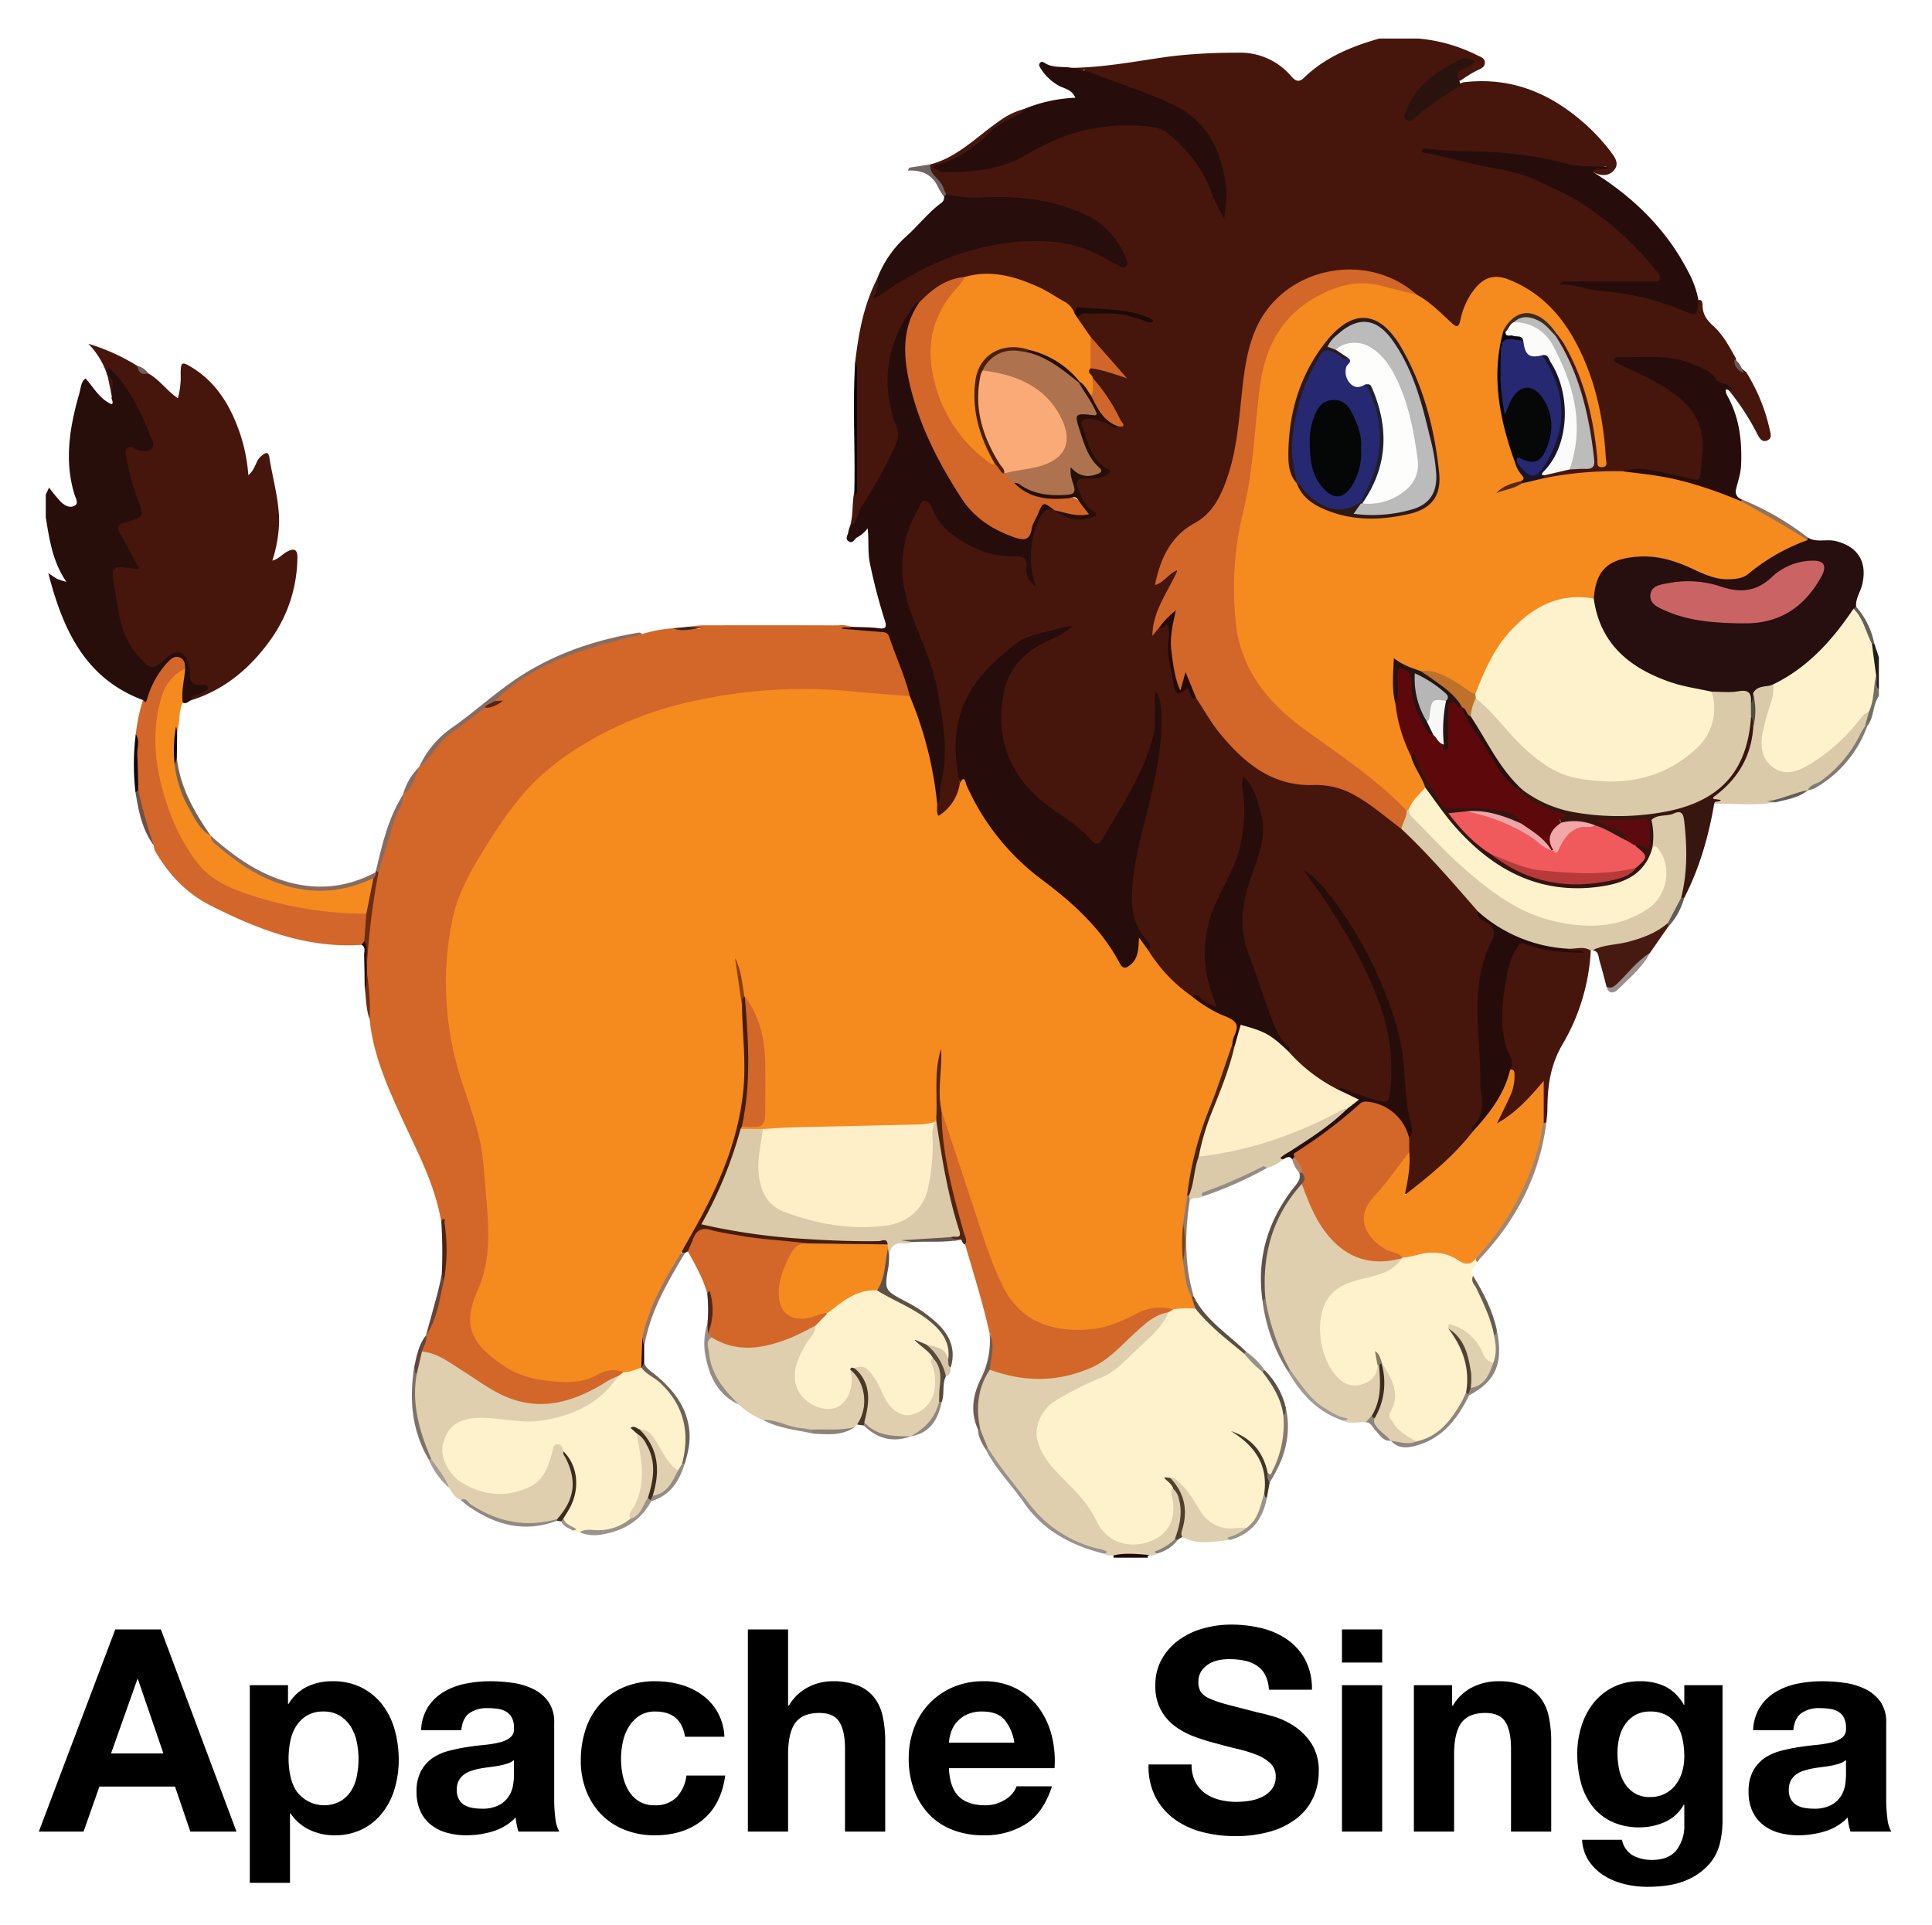 <svg id="Layer_1" data-name="Layer 1" xmlns="http://www.w3.org/2000/svg" viewBox="2.364 5.182 590.72 588.64"><defs><style>.cls-1{fill:#46160c;}.cls-2{fill:#270e0a;}.cls-3{fill:#726f66;}.cls-4{fill:#211f1a;}.cls-5{fill:#200806;}.cls-6{fill:#d36629;}.cls-7{fill:#260d0b;}.cls-8{fill:#270d0b;}.cls-9{fill:#f58b1f;}.cls-10{fill:#876c62;}.cls-11{fill:#6d2d0f;}.cls-12{fill:#776354;}.cls-13{fill:#030303;}.cls-14{fill:#706564;}.cls-15{fill:#0b0b04;}.cls-16{fill:#3d241c;}.cls-17{fill:#6c5f5d;}.cls-18{fill:#fef2cc;}.cls-19{fill:#dfcfae;}.cls-20{fill:#dfcfaf;}.cls-21{fill:#d3662a;}.cls-22{fill:#dacaa9;}.cls-23{fill:#461d0c;}.cls-24{fill:#54230e;}.cls-25{fill:#99918c;}.cls-26{fill:#5e5248;}.cls-27{fill:#6c645b;}.cls-28{fill:#94786b;}.cls-29{fill:#918881;}.cls-30{fill:#715c52;}.cls-31{fill:#7d7168;}.cls-32{fill:#99938b;}.cls-33{fill:#968c86;}.cls-34{fill:#58493b;}.cls-35{fill:#3c2c1d;}.cls-36{fill:#4a3827;}.cls-37{fill:#d5c5a9;}.cls-38{fill:#4b2513;}.cls-39{fill:#6d5246;}.cls-40{fill:#64443b;}.cls-41{fill:#938c85;}.cls-42{fill:#64574f;}.cls-43{fill:#8f8780;}.cls-44{fill:#8b827a;}.cls-45{fill:#110909;}.cls-46{fill:#532617;}.cls-47{fill:#a39d98;}.cls-48{fill:#250d0a;}.cls-49{fill:#7f746d;}.cls-50{fill:#240a07;}.cls-51{fill:#f58a1f;}.cls-52{fill:#260c0b;}.cls-53{fill:#feefc8;}.cls-54{fill:#dacaaa;}.cls-55{fill:#250c0b;}.cls-56{fill:#260d0a;}.cls-57{fill:#fbfbfa;}.cls-58{fill:#bcbcbb;}.cls-59{fill:#2a120f;}.cls-60{fill:#250f08;}.cls-61{fill:#181528;}.cls-62{fill:#d0662b;}.cls-63{fill:#d1662a;}.cls-64{fill:#230a06;}.cls-65{fill:#1b0b06;}.cls-66{fill:#3e2a1b;}.cls-67{fill:#675755;}.cls-68{fill:#37160f;}.cls-69{fill:#461a11;}.cls-70{fill:#dfcfb0;}.cls-71{fill:#a08774;}.cls-72{fill:#5f524b;}.cls-73{fill:#8d857e;}.cls-74{fill:#807c75;}.cls-75{fill:#857a72;}.cls-76{fill:#423627;}.cls-77{fill:#52402d;}.cls-78{fill:#594d44;}.cls-79{fill:#93796b;}.cls-80{fill:#9a908e;}.cls-81{fill:#938b84;}.cls-82{fill:#80766c;}.cls-83{fill:#a09a93;}.cls-84{fill:#655d53;}.cls-85{fill:#98938b;}.cls-86{fill:#59504a;}.cls-87{fill:#635e57;}.cls-88{fill:#605c57;}.cls-89{fill:#97928a;}.cls-90{fill:#867d77;}.cls-91{fill:#b4836d;}.cls-92{fill:#270e0f;}.cls-93{fill:#8c7363;}.cls-94{fill:#63615a;}.cls-95{fill:#5c220d;}.cls-96{fill:#e0cfb0;}.cls-97{fill:#e0d0b0;}.cls-98{fill:#3e2c1c;}.cls-99{fill:#8c3f07;}.cls-100{fill:#472612;}.cls-101{fill:#774018;}.cls-102{fill:#fdf2cc;}.cls-103{fill:#5d090c;}.cls-104{fill:#060707;}.cls-105{fill:#2d1a15;}.cls-106{fill:#331410;}.cls-107{fill:#27130f;}.cls-108{fill:#bd712a;}.cls-109{fill:#5e2702;}.cls-110{fill:#49200b;}.cls-111{fill:#faaa76;}.cls-112{fill:#ae734e;}.cls-113{fill:#262872;}.cls-114{fill:#dfd0af;}.cls-115{fill:#504131;}.cls-116{fill:#857b5d;}.cls-117{fill:#3e2b1d;}.cls-118{fill:#504e3e;}.cls-119{fill:#f05a5d;}.cls-120{fill:#5c0a0d;}.cls-121{fill:#f2a7a8;}.cls-122{fill:#27100d;}.cls-123{fill:#ca6464;}.cls-124{fill:#f7f9f7;}.cls-125{fill:#eba5a6;}.cls-126{fill:#fdfdfc;}.cls-127{fill:#bbb;}.cls-128{fill:#1e212d;}.cls-129{fill:#b8393a;}.cls-130{fill:#b6b6b7;}.cls-131{fill:#050706;}</style></defs><title>apache-singa</title><path class="cls-1" d="M263.857,115.753c1.04-8.775,2.611-17.409,6.707-25.376,1.358,1.061.798,2.509.755,4.032a87.82,87.82,0,0,1,32.122-14.707c13.438-3.061,26.563-3.097,38.779,4.532a4.139,4.139,0,0,0,3.36.898,17.077,17.077,0,0,0-6.586-10.142c-6.566-5.006-14.295-7.245-22.387-7.981-5.998-.546-12.015-1.279-18.098-.23-2.356.406-4.795-.614-6.969-1.819-1.407-2.06-2.459-4.357-4.254-6.163-.936-.941-1.519-2.048-.503-3.337,8.598-2.238,14.487-8.779,21.501-13.534a21.915,21.915,0,0,1,7.143-3.393c.515,1.914-1.117,2.405-2.217,2.979a50.15,50.15,0,0,0-11.783,8.642c-3.104,3.019-7.261,4.362-10.945,6.224,11.507,2.003,21.4-2.454,31.203-7.659a52.351,52.351,0,0,1,33.565-5.348,12.556,12.556,0,0,1,6.192,3.013c7.216,6.052,11.292,14.094,14.57,22.689,1.164-7.679-.833-14.708-4.393-21.367-2.407-4.504-6.492-7.237-10.865-9.553-7.556-4.002-15.675-6.559-23.75-9.244-1.148-.382-3.367.097-3.017-2.376-1.383.277-2.809.839-3.926-.607,10.129-.124,20.075-2.109,30.043-3.489a168.321,168.321,0,0,1,20.463-1.134,20.439,20.439,0,0,1,16.322,6.878c1.013,1.125,2.196,2.698,4.114.834,6.49-6.307,14.565-9.635,23.103-12.047h11.91A49.418,49.418,0,0,1,454.005,22.075c1.026.506,2.374.831,2.375,2.251.001,1.381-1.256,1.883-2.311,2.344a38.894,38.894,0,0,0-5.057,3.114c-2.238.433-2.544-.59-1.614-2.301.807-1.486,2.467-2.023,4.043-2.983-6.426-.441-16.665,8.602-18.442,16.593,6.035-3.52,10.602-8.446,16.759-10.742,13.809-1.688,25.664,2.802,36.005,11.666a57.567,57.567,0,0,1,8.688,9.04c1.396,1.86,3.313,3.967,1.379,6.199-1.771,2.044-4.358,1.684-6.674.377.666-2.161,2.526-.469,4.443-1.634-7.09,2.157-12.926-.308-18.977-1.335a161.771,161.771,0,0,0-26.389-2.403,29.743,29.743,0,0,1-8.476-.706c9.762,2.115,19.017,3.797,28.092,6.319a71.695,71.695,0,0,1,19.259,8.99,97.676,97.676,0,0,1,20.648,18.264,20.564,20.564,0,0,1,1.679,2.241c2.158,3.261,1.497,4.74-2.407,4.769-8.021.059-16.048.3-24.075-.15a175.965,175.965,0,0,1,29.535,5.285,23.193,23.193,0,0,1,4.213,1.702c3.309,1.617,3.312,1.611,4.344-1.785,1.886-.985,1.874.681,1.898,1.597.069,2.571,1.382,4.362,3.171,5.971,3.092,2.782,5.004,6.397,6.984,9.961.276,1.984,1.712,3.111,3.154,4.236a55.078,55.078,0,0,1,7.212,17.589c.272,1.221.835,2.672-.766,3.325-1.554.633-2.332-.646-2.929-1.782a76.07,76.07,0,0,0-8.661-13.395c-5.626-3.588-10.653-8.231-17.775-9.01a106.507,106.507,0,0,0-14.956-.088c4.072,2.337,8.401,4.046,12.323,6.495,12.341,7.705,14.646,14.568,12.552,27.477-.402,2.478-1.519,3.418-4.034,2.884-3.865-.821-7.708-1.751-11.603-2.436a23.526,23.526,0,0,0-9.686.13c-7.708.023-15.344.987-22.998,1.709a1.069,1.069,0,0,1-.693-.906c.45-2.074,2.325-1.894,3.769-2.287,1.31-.356,2.687-.462,4.023-.729,7.71-.581,7.127.819,6.108-7.614A79.595,79.595,0,0,0,479.084,111.51a9.98,9.98,0,0,1-1.432-3.162,1.756,1.756,0,0,1,.276-1.03c2.156-.324,2.731,1.428,3.498,2.784,5.966,10.548,8.848,22.023,10.121,33.974a4.765,4.765,0,0,0,.535,2.164,6.133,6.133,0,0,0,.226-3.794c-.214-1.268-.307-2.548-.47-3.819-1.647-12.913-5.128-25.143-13.289-35.639a35.37,35.37,0,0,0-14.867-11.305c-4.041-1.637-7.205-.747-9.913,2.683-1.997,2.53-2.978,5.516-3.966,8.521-1.066,3.242-2.064,3.492-4.64,1.176A80.013,80.013,0,0,0,435.093,95.951c-19.747-17.406-46.322-2.334-49.998,16.03-1.701,8.494-2.255,17.093-3.507,25.62-1.126,7.667-2.832,15.123-6.748,21.926a11.733,11.733,0,0,1-4.461,4.775c-7.001,3.862-11.622,9.589-13.372,17.632.801.189,1.107-.535,1.558-.885a17.338,17.338,0,0,1,1.622-1.326c.604-.362,1.265-.755,1.94-.285.721.502.437,1.269.226,1.908a25.193,25.193,0,0,1-2.657,5.308,44.76,44.76,0,0,0-4.252,9.575c-.571,1.715.608.331.962.42,3.563-1.651,4.383-1.257,4.059,2.601a45.881,45.881,0,0,0,1.533,14.465c.314,1.338.581,2.627,2.461,1.433,1.002-.637,1.758.006,2.251.923a4.904,4.904,0,0,0,1.913,2.411c2.05,1.969,3.201,4.566,4.802,6.849,6.249,8.911,13.734,16.167,24.847,18.618a22.331,22.331,0,0,0,6.605.496c5.038-.401,9.358,1.422,13.505,3.98a116.196,116.196,0,0,1,12.896,9.609c7.904,7.393,15.069,15.483,22.19,23.615a10.622,10.622,0,0,1,1.531,2.327,7.514,7.514,0,0,0,2.099,2.317c3.453,2.853,3.72,3.389,1.939,7.384-4.492,10.076-4.198,20.647-3.497,31.278.414,6.265.673,12.534.693,18.813.009,2.839-1.764,4.982-2.821,7.404-3.246,5.344-8.213,9.087-12.596,13.361A61.563,61.563,0,0,1,434.57,369.548c-.739.552-1.539,1.235-2.515.646-.998-.602-.753-1.659-.511-2.523.958-3.42.784-6.906.725-10.389a18.361,18.361,0,0,1,.274-3.829,7.59,7.59,0,0,0,.415-3.448c-2.165-14.109-2.081-28.652-8.216-41.994-5.653-12.294-12.11-24.078-19.988-32.778,9.143,12.064,17.586,26.607,22.312,43.09a50.009,50.009,0,0,1,.881,21.838c-.454,2.881-1.852,3.397-4.368,2.688-4.027-1.135-7.759-3.17-11.926-3.854-4.393-1.145-7.64-4.168-10.915-7.001-1.866-1.614-4.192-2.92-5.203-5.409-6.489-9.348-8.987-20.346-12.83-30.797-2.479-6.74-1.601-13.309.341-19.899a85.398,85.398,0,0,1,2.882-8.255c2.759-6.728,1.301-13.248-.836-19.742a4.753,4.753,0,0,0-1.872-2.733c1.699,11.93-.957,22.692-6.719,33.045a35.77,35.77,0,0,0-2.452,31.067,11.016,11.016,0,0,1,.543,1.661c.159.789.469,1.663-.279,2.285-.748.622-1.555.133-2.302-.141-1.855-.681-3.085-2.556-5.208-2.731-6.312-3.334-10.726-8.458-13.88-14.771.224-1.188-.531-1.962-1.163-2.8-4.56-6.046-5.034-12.959-3.849-20.036,1.906-11.379,5.311-22.447,7.39-33.787,1.098-5.987,1.922-12.076.837-18.677,1.45,11.623-3.698,20.878-8.91,29.978-2.253,3.935-4.285,8.027-6.912,11.759-1.442,2.049-2.991,2.544-4.865.669-4.732-4.732-10.541-8.1-15.62-12.388-7.409-6.257-12.08-13.853-11.563-23.95a24.317,24.317,0,0,0-.004-3.151c-.925-11.697,5.079-18.874,15.195-23.4q2.075-.928,4.111-1.948a4.396,4.396,0,0,0,.401-.229c-2.806,1.366-6.042,2.043-9.151,2.902-5.87,1.621-10.014,5.657-13.801,9.791-7.223,7.884-11.282,17.105-9.014,28.212.417,2.043-.028,4.2.454,6.273a12.328,12.328,0,0,1-3.682,8.089c-.941.992-1.986,2.38-3.519,1.743-1.603-.667-1.157-2.326-1.018-3.707a102.608,102.608,0,0,0,.94-26.719c-1.067-11.706-6.261-21.871-9.697-32.691-3.416-10.759-2.928-21.145,2.74-31.039,2.208-3.855,3.977-3.834,6.129.126,4.599,8.462,12.2,12.185,21.19,13.574,6.731,1.04,6.761.843,7.52,6.056-.093-2.098-.674-5.328-.291-8.546a32.751,32.751,0,0,1,3.024-9.253c.85-1.923,2.045-2.754,4.105-2.004a5.927,5.927,0,0,1,1.006.353c3.389,1.359,6.695,3.287,11.018,1.677a17.329,17.329,0,0,1-4.622-7.21c-1.001-3.068-.135-4.401,3.07-4.635,1.505-.11,3.042.149,4.511-.368.32-.113.641-.272,1.077-1.057-4.105-2.866-5.656-7.459-7.085-12.124-1.108-3.616.109-5.017,3.928-4.566,2.48.293,4.53,1.849,6.943,2.252,1.318-1.252-.135-2.053-.583-2.863a81.887,81.887,0,0,0-7.303-10.958c-.658-1.118-1.969-2.19-.278-3.493,3.128-.627,5.77,1.091,8.584,1.5-2.835-3.392-6.021-6.825-8.937-10.485-1.442-2.043-4.005-3.432-3.779-6.451.652-1.625,2.053-1.617,3.486-1.659,5.768-.171,11.501-.084,16.98,2.21-5.741-2.47-11.775-2.282-17.805-2.254a7.056,7.056,0,0,0-3.275.94,46.512,46.512,0,0,0-18.31-10.061,31.332,31.332,0,0,0-14.784-.557c-4.269.246-7.629,2.487-10.851,4.996a16.844,16.844,0,0,1-3.316,2.493c-1.572.651-1.965,2.236-2.759,3.494-6.442,10.199-7.869,21.054-3.95,32.472a11.245,11.245,0,0,1-.658,9.034,180.819,180.819,0,0,1-10.528,18.948,23.473,23.473,0,0,0-1.374,3.204c-.378.876-.872,1.772-2.065.893,1.068-3.438.588-7.071,1.328-10.55.206-.133.46-.29.458-.469C263.906,142.002,264.264,128.875,263.857,115.753Z"/><path class="cls-2" d="M46.071,219.24C28.189,212.536,21.532,197.456,17.117,180.37a27.434,27.434,0,0,0,2.627,1.773,20.966,20.966,0,0,0,2.918.94c-4.257-6.209-5.186-12.977-6.303-19.69v-7.006l1.01-2.117a50.376,50.376,0,0,0,3.647,4.409c1.191,1.16,2.956,2.044,4.401.962.988-.74.026-2.248-.331-3.434-3.152-10.471-1.347-20.735,1.577-30.891.427-1.482.376-3.313,1.877-4.406,2.493,2.765,4.243,6.278,7.996,7.898.772-.719-.408-1.629.041-2.422-.66-2.074.394-4.51-1.338-6.359l-.031-.055c-.304-.998-.786-2.24.347-2.785.865-.416,1.657.573,2.295,1.264a54.208,54.208,0,0,1,11.582,20.568c1.157,3.601-.39,5.254-4.3,4.748-3.312-.429-3.363-.42-2.799,2.86.793,4.613,2.444,8.993,3.762,13.463,1.082,3.67.835,4.049-2.912,5.139-3.714,1.08-3.931,1.6-2.12,5.107,1.019,1.972,2.304,3.789,3.355,5.74.539,1.001,1.468,2.056.708,3.224-.677,1.041-1.905.576-2.925.533a21.971,21.971,0,0,0-2.447-.047c-1.448.101-2.259.885-1.884,2.296,1.608,6.045.917,12.618,4.266,18.27a38.591,38.591,0,0,0,3.112,4.643c1.106,1.369,2.296,2.972,3.867,3.447,1.807.546,2.309-1.816,3.469-2.788,3.561-2.982,7.094-2.116,8.217,2.328.702,2.776.56,5.803,4.673,6.207,1.349.133,1.699,1.863-.008,2.735-1.632.834-3.338,1.523-4.922,2.456-.715.427-1.349,1.152-2.32.622-2.061-1.719-.459-3.901-.706-5.849-.175-1.381.418-2.733.582-4.107-.607-3.209-1.62-3.657-3.902-1.581a18.734,18.734,0,0,0-4.742,7.242,20.484,20.484,0,0,1-1.739,3.805C47.043,220.552,46.459,220.306,46.071,219.24Z"/><path class="cls-3" d="M576.839,218.039c-1.958,2.732-1.393,6.442-3.53,9.104a.575.575,0,0,1-.92-.143c-.581-1.756.525-3.232.794-4.849a30.409,30.409,0,0,0,1.339-7.457c.037-1.19-.149-2.641,1.516-3.102,1.085,1.297-.164,3.025.801,4.345Z"/><path class="cls-4" d="M576.839,215.937c-1.404-1.223-.191-2.961-.854-4.33-2.299-2.857-1.59-6.208-1.555-9.449a.677.677,0,0,1,.995-.227q.707,2.099,1.414,4.198Z"/><path class="cls-5" d="M353.87,480.641c-.399.132-.727.308-.523.823h-10.509l-.038-.711c.024-.338-.016-.811.345-.893a22.278,22.278,0,0,1,10.678.143C353.926,480.029,353.9,480.402,353.87,480.641Z"/><path class="cls-6" d="M137.303,378.977c-1.913-11.89-7.713-22.282-12.602-33.046-4.223-9.3-8.312-18.691-9.3-29.048-.458-4.673-1.008-9.338-1.187-14.036a8.261,8.261,0,0,1,.024-2.967,96.037,96.037,0,0,1,2.009-23.071,27.728,27.728,0,0,1,1.162-4.342,158.069,158.069,0,0,1,8.202-24.337l-.017-0c2.147-2.512,3.115-5.714,4.927-8.423l-.021.029c5.079-8.094,12.465-13.695,20.313-18.796a21.997,21.997,0,0,1,4.842-1.07c.86-.1.341-.84.43-.381.01.05-.034.064-.105.097a1.977,1.977,0,0,1-2.443-.14c2.309-3.776,6.117-5.804,9.688-7.993,10.894-6.68,22.877-10.372,35.427-12.38a41.247,41.247,0,0,1,9.511-1.782c2.859.273,5.745-.126,8.572.215-1.178-.714-2.843.613-3.949-.696,1.498-.146,2.995-.417,4.493-.42q20.649-.042,41.299.012a9.279,9.279,0,0,1,4.126.438.692.692,0,0,1-.8.457c.214.202.474.072.705.075,2.44.031,4.878.197,7.309.263,3.416.093,5.277,1.492,6.303,4.763,1.182,3.768,2.624,7.465,4.041,11.162.573,1.494,1.378,3.024.339,4.663-4.172,1.56-8.296.048-12.388-.359-24.726-2.457-48.964-.823-72.278,8.439a85.981,85.981,0,0,0-43.221,36.628c-6.217,10.355-11.724,20.826-12.639,32.998a102.47,102.47,0,0,0,6.231,45.063,90.902,90.902,0,0,1,5.657,27.99c.266,4.891.491,9.773.617,14.669a36.088,36.088,0,0,1-2.993,15.688c-4.637,10.536-2.745,16.683,8.05,22.928,8.67,5.016,17.968,6.093,27.552,2.192,2.431-.989,5.044-2.19,7.603-.106.706,1.26-.399,1.666-1.067,2.282-4.538,2.333-8.795,5.222-13.674,6.899-9.422,3.238-18.321,2.22-26.668-3.231-6.51-4.251-12.867-8.758-20.14-11.695-.343-1.934,1.138-3.374,1.394-5.147l-.031.049a72.178,72.178,0,0,0,4.991-17.094c1.057-5.766.702-11.555.241-17.344C137.823,378.887,137.579,378.86,137.303,378.977Z"/><path class="cls-1" d="M60.546,219.38c.535-2.09,2.871-1.511,4.061-2.703.415-.415,1.451-.31,1.292-1.259-.149-.891-.987-.939-1.667-.861-2.953.339-4.025-1.008-3.787-3.859a8.672,8.672,0,0,0-.58-2.703c-.948-3.654-3.563-4.434-6.343-1.903-4.784,4.357-5.113,4.035-9.513-1.11-4.974-5.816-5.3-12.913-6.591-19.796-1.301-6.938-.936-7.241,6.334-6.01a5.698,5.698,0,0,0,1.197-.099c-1.992-3.676-3.82-7.256-5.852-10.717-1.155-1.967-.721-2.936,1.417-3.358a9.416,9.416,0,0,0,1.007-.287c4.943-1.565,4.892-1.547,3.098-6.455a80.044,80.044,0,0,1-3.594-13.012c-.187-1.017-.509-2.199.232-3.031.95-1.066,1.918.018,2.829.355,1.583.585,3.268,1.067,4.6-.19,1.308-1.233.073-2.686-.374-3.881-3.528-9.43-8.156-16.941-12.663-20.82-.662.667-.214,1.547-.442,2.292a24.517,24.517,0,0,0-5.85-9.695,62.901,62.901,0,0,1,15.048,6.808c.753,1.255,2.054,1.716,3.29,2.272,3.471,1.914,5.71,5.339,9.057,7.601a24.466,24.466,0,0,0,.858-7.357c.005-3.784.266-4.035,3.572-1.981,7.245,4.5,11.438,11.368,14.254,19.202a51.872,51.872,0,0,1,2.86,13.652c2.232-1.797,2.173-4.332,3.809-5.725.999-.85,2.258-1.995,2.634.398,1.026,6.534,2.981,12.909,2.963,19.629a41.756,41.756,0,0,1-2.068,11.816c1.999-.52,3.055-1.973,4.505-2.733,1.879-.986,3.216-1.015,3.154,1.888A43.673,43.673,0,0,1,85.264,200.555C79.037,209.346,71.091,216.135,60.546,219.38Z"/><path class="cls-7" d="M280.537,218.027c-1.513-6.24-4.28-12.043-6.284-18.111-.493-1.492-1.62-1.435-2.785-1.527-3.948-.311-7.895-.639-11.847-.961.862-.867,2.141.011,3.087-.588,2.785.128,5.599.071,8.355.445,2.096.285,2.462-.342,1.916-2.159a169.448,169.448,0,0,1-4.727-18.16c-.592-3.22-.182-6.42-.606-10.253a9.584,9.584,0,0,1-3.319,2.841c-.78.537-1.261,2.013-2.544,1.113-1.175-.825-.104-1.919-.039-2.883a7.312,7.312,0,0,1,.5-1.639c2.366-1.48,2.358-4.375,3.794-6.485a136.249,136.249,0,0,0,10.33-18.885,6.559,6.559,0,0,0-.032-5.372c-4.282-11.777-3.362-23.073,3.421-33.744,2.373-3.734,2.398-3.718,3.674-3.989.02,3.139-2.197,5.535-2.733,8.559-1.61,9.085.537,17.596,3.612,25.952a113.115,113.115,0,0,0,13.768,26.214c3.825,5.424,9.268,8.329,15.357,10.332,1.602.527,2.685.135,3.265-1.559.717-2.094,1.774-4.052,2.534-6.134.449-1.23,1.034-2.495,2.641-2.325,1.442.152,2.748.67,2.867,2.461-2.498-.614-3.676.379-4.708,2.8a28.102,28.102,0,0,0-.922,20.731c-2.494-2.042-3.14-3.892-2.91-6.14.247-2.41-.841-3.375-3.259-3.279-7.72.305-14.338-2.717-20.252-7.309a17.997,17.997,0,0,1-5.252-7.256c-.478-1.116-1.175-2.287-2.307-2.419-1.255-.147-1.322,1.406-1.824,2.25-5.907,9.942-6.427,20.381-2.688,31.146,2.849,8.201,6.958,16.165,8.41,24.596,1.628,9.456,3.604,19.28.878,28.991-.533,1.9.497,4.02-1.004,5.7a5.499,5.499,0,0,1-1.488-3.783,120.446,120.446,0,0,0-6.65-26.516C280.459,219.82,280.016,218.963,280.537,218.027Z"/><path class="cls-7" d="M330.064,25.925a42.65,42.65,0,0,1,5.89,1.463c8.377,3.361,17.058,5.891,25.24,9.872,10.081,4.905,14.292,13.498,15.884,23.805.54,3.498.086,7.15-.389,10.875a48.161,48.161,0,0,1-4.221-8.739c-2.75-7.085-7.413-12.59-13.102-17.315-2.398-1.992-5.63-2.065-8.614-2.26-12.464-.815-23.957,2.48-34.546,8.863-8.063,4.86-16.912,5.273-25.891,5.334a1.4,1.4,0,0,1-.875-.477c-.458-.491-1.423-.285-1.617-1.398,6.772-1.72,12.328-5.384,17.25-10.414,2.321-2.372,5.736-3.694,8.716-5.385.742-.421,1.451-.709,1.639-1.618a46.007,46.007,0,0,1,15.742-3.466c-1.079-2.537-3.345-2.76-5.006-3.65a15.164,15.164,0,0,1-5.688-5.446c-.286-.45-.633-1.022-.11-1.583a.905.905,0,0,1,1.257-.05C324.215,26.086,327.25,25.406,330.064,25.925Z"/><path class="cls-8" d="M291.686,64.583a39.531,39.531,0,0,0,11.843.904c9.981-.373,19.869.61,29.274,4.686a24.768,24.768,0,0,1,13.815,13.933c.36.89.767,1.847-.09,2.573-.748.633-1.573.032-2.256-.361-.996-.572-2.071-.933-3.072-1.561-8.604-5.4-18.025-6.497-28.006-5.596C297.869,80.545,284.406,86.419,271.96,95.09a20.144,20.144,0,0,1-1.788,1.093c-.162.09-.405.033-1.055.067a6.661,6.661,0,0,0,1.447-5.874,33.325,33.325,0,0,1,8.944-12.965c3.609-3.242,6.593-7.132,10.497-10.064a2.015,2.015,0,0,0,1.003-2.052C290.714,64.562,291.077,64.456,291.686,64.583Z"/><path class="cls-9" d="M58.965,209.657c-.225,3.45-1.223,6.845-.739,10.345-1.314,2.785-.752,5.931-1.69,8.789-1.3,3.299-.454,6.652-.251,9.991a40.202,40.202,0,0,0,10.544,22.002l-.024-.039A50.35,50.35,0,0,0,90.744,275.598c8.461,2.527,16.558,1.295,24.519-1.977.517-.213,1.002-.648,1.527-.032-.288,3.818-.544,7.641-2.168,11.201-3.65,1.611-7.332.476-11.003.112a131.902,131.902,0,0,1-24.962-5.071c-11.042-3.311-18.623-10.303-23.158-20.734-4.37-10.052-7.308-20.434-6.447-31.555.465-6.003,1.496-11.857,6.094-16.318C56.164,210.237,57.117,208.763,58.965,209.657Z"/><path class="cls-10" d="M198.654,199.074c-5.305,1.416-10.671,2.64-15.903,4.287-10.783,3.392-20.893,8.09-29.095,16.171-.336,1.702-2.202,1.143-3.061,2.071-3.464,2.613-6.851,5.336-10.411,7.809-3.985,2.768-5.828,7.478-9.683,10.325a29.465,29.465,0,0,1,10.447-12.32c7.299-5.155,13.829-11.317,21.417-16.059,10.782-6.739,22.605-10.625,35.079-12.706A1.121,1.121,0,0,1,198.654,199.074Z"/><path class="cls-10" d="M116.533,273.689c-13.858,6.577-26.94,4.319-39.439-3.613a83.207,83.207,0,0,1-7.983-6.066c-1.02-.836-2.357-1.604-2.306-3.263,5.786,5.068,11.843,9.702,19.085,12.586,10.675,4.252,21.107,4.011,31.317-1.443C117.801,272.796,117.652,273.424,116.533,273.689Z"/><path class="cls-11" d="M116.533,273.689a1.815,1.815,0,0,0,.673-1.799,1.277,1.277,0,0,1,.119-.526c.641-.232.897-.025.742.651a224.783,224.783,0,0,0-3.506,28.108c-1.217-2.21.443-4.987-1.399-7.074a13.948,13.948,0,0,1,1.211-8.484Q115.453,279.127,116.533,273.689Z"/><path class="cls-12" d="M66.829,260.785c-3.387-1.899-4.931-5.308-6.68-8.46a34.295,34.295,0,0,1-4.37-13.317c.434-.654-.23-1.64.653-2.159C57.398,245.914,61.792,253.489,66.829,260.785Z"/><path class="cls-13" d="M263.857,115.753a5.893,5.893,0,0,1,.493,1.621q.038,19.009.005,38.019a4.128,4.128,0,0,1-.199.889q-.292-.344-.585-.688C263.91,142.316,262.977,129.028,263.857,115.753Z"/><path class="cls-10" d="M118.067,272.015q-.371-.326-.742-.651c1.9-8.052,3.736-16.127,8.287-23.233.234,3.073-1.967,5.318-2.749,8.056C121.35,261.487,119.675,266.741,118.067,272.015Z"/><path class="cls-14" d="M291.686,64.583q-.339.356-.678.712a17.707,17.707,0,0,1-1.676-2.578c-1.707-3.951-4.858-5.626-9.315-5.364l.286-.894q3.24-.5,6.48-1c-.291,3.342,3.315,4.51,4.069,7.281A12.333,12.333,0,0,0,291.686,64.583Z"/><path class="cls-10" d="M130.522,239.708c-1.148,3.097-1.933,6.406-4.927,8.422A18.648,18.648,0,0,1,130.522,239.708Z"/><path class="cls-15" d="M56.432,236.849q-.327,1.078-.653,2.157a40.238,40.238,0,0,1,.428-11.786c.11.526.219,1.052.329,1.574Q56.484,232.819,56.432,236.849Z"/><path class="cls-16" d="M212.788,196.811l4.421.318c-3.018.237-6.02,1.433-9.042.162Q210.476,197.052,212.788,196.811Z"/><path class="cls-1" d="M35.24,120.026c2.882,1.608.891,4.241,1.339,6.36Q35.909,123.205,35.24,120.026Z"/><path class="cls-17" d="M47.697,119.357c-1.999.549-3.051-.272-3.289-2.272A5.406,5.406,0,0,1,47.697,119.357Z"/><path class="cls-18" d="M191.38,425.926l1.67-1.177c1.501-1.288,3.361-1.508,5.215-1.758a1.876,1.876,0,0,1,.937.47c3.749,3.038,7.736,5.749,10.253,10.133,3.459,6.026,3.776,12.241,2.03,18.753a4.916,4.916,0,0,1-1.56,2.643c-3.105-.106-3.961-2.809-5.375-4.784-1.267-1.769-1.987-3.907-3.621-5.451-.921-.871-1.746-1.865-3.114-1.976a1.802,1.802,0,0,1-.52-.276c-.085-.046-.12.177.045.386a3.748,3.748,0,0,1,.631,1.426c.556,2.947,1.21,5.859,1.544,8.854.69,6.187-1.556,11.544-4.238,16.836-3.849,3.337-8.464,3.93-13.308,3.71-.777-.035-1.556-.594-2.335-.005-.763.05-1.545.177-2.121-.526-.648-1.723-3.417-1.786-3.251-4.153,1.719-3.565,3.467-7.031,3.104-11.272-.271-3.168-.965-5.953-3.216-8.24-.508-.412-.954-1.197-1.705-.404a3.87,3.87,0,0,0-.762,1.93c-2.576,11.765-15.068,13.335-22.898,10.85-4.341-1.378-8.417-3.418-10.59-7.948-3.746-7.812.595-15.469,9.241-16.103,4.793-.352,9.501.754,14.267.899,9.038.275,17.335-1.804,24.154-8.045C187.658,429.047,189.739,427.742,191.38,425.926Z"/><path class="cls-19" d="M353.87,480.641c-3.693-.287-7.388-.729-11.07.112-.968-.036-1.976.153-2.833-.507-.791-1.337-2.272-1.085-3.459-1.437-9.74-2.895-17.118-8.833-22.82-17.151-3.196-4.662-7.061-8.859-9.764-13.878-.895-1.926-2.025-3.761-2.272-5.935a21.111,21.111,0,0,1,2.964-18.14c3.798-.485,7.138,1.59,10.851,1.88,10.409.814,19.857-1.053,27.732-8.434,2.626-2.461,5.296-4.888,8.027-7.222,2.308-1.972,4.602-4.399,8.192-3.751,1.121,1.684-.08,2.987-.998,3.994-6.426,7.043-12.484,14.532-21.671,18.352a71.602,71.602,0,0,0-10.305,5.201c-6.937,4.306-8.136,10.617-3.426,17.264a47.485,47.485,0,0,0,6.104,6.732c3.723,3.563,7.049,7.311,9.266,12.128,2.448,5.32,7.639,7.448,13.4,6.297,6.031-1.204,8.818-5.375,8.293-12.178-.106-1.37-1.375-3.409,1.434-3.764,3.29,3.284,3.662,9.459.91,14.936-1.225,2.743-4.24,3.267-6.265,5.024A2.283,2.283,0,0,1,353.87,480.641Z"/><path class="cls-20" d="M191.38,425.926c-5.406,8.233-13.454,11.937-22.832,13.534-6.634,1.13-13.1-.824-19.667-.742-6.18.077-9.69,2.566-11.057,7.978-1.051,4.161,1.917,9.701,6.29,12.161,6.393,3.596,12.808,4.214,19.667,1.198,4.806-2.114,6.159-6.275,7.372-10.674.276-1.003.265-2.403,1.375-2.566,1.258-.185,2.033.855,2.143,2.19,4.158,6.194,4.484,12.45.35,18.809a3.986,3.986,0,0,1-2.224,2.047c-10.036,3.301-19.085,1.024-27.485-4.88-.647-.454-1.113-1.207-2.041-1.16-1.782-.692-2.69-2.227-3.612-3.749-2.031-3.039-4.415-5.847-5.99-9.187a42.191,42.191,0,0,1-4.508-25.447c.42-2.437.56-4.963,2.227-7.004,4.735.427,8.33,3.324,12.134,5.703,5.109,3.195,9.888,6.986,15.685,8.929,9.866,3.306,18.755.399,27.252-4.576A23.368,23.368,0,0,1,191.38,425.926Z"/><path class="cls-6" d="M359.597,406.452c-4.266.671-7.171,3.548-10.181,6.264-4.206,3.796-7.929,8.217-13.261,10.58-10.275,4.554-20.67,4.555-31.138.672-.924-2.701,1.016-5.269.363-7.969-.257-1.063.406-2.269-.468-3.253-2.015-9.151-4.868-18.072-7.456-27.065-4.104-10.782-6.282-22.029-7.931-33.388-.344-2.37-.634-4.855.42-7.198,2.03-.687,1.922,1.141,2.208,2.1,3.719,12.504,8.2,24.759,12.126,37.193a81.015,81.015,0,0,0,6.224,14.784c3.762,6.826,9.592,10.247,17.324,11.435,7.362,1.131,13.818-.911,20.191-3.916,3.206-1.512,6.388-2.835,10.021-2.512,1.144.102,2.37-.022,3.129,1.141C361.157,406.411,360.37,406.422,359.597,406.452Z"/><path class="cls-21" d="M114.373,284.565q-.317,4.205-.635,8.41c-.059.543-.201,1.022-.853,1.108-16.743,1.108-31.702-4.722-46.216-12.065-7.354-3.721-12.82-9.542-16.906-16.662a5.811,5.811,0,0,1-.373-1.668c-2.983-5.497-4.134-11.55-5.343-17.59-.556-5.473.341-10.957-.168-16.426a56.31,56.31,0,0,1,2.193-10.438c.462.365.794,1.203,1.228-.166a27.806,27.806,0,0,1,6.102-11.159c1.035-1.082,2.175-2.344,3.876-1.727,1.53.554,1.673,2.047,1.688,3.477-4.279,1.923-6.427,5.571-7.56,9.831-3.01,11.315-1.324,22.296,2.55,33.123a58.86,58.86,0,0,0,8.596,16.187c3.999,5.218,9.735,7.855,15.655,9.815A113.991,113.991,0,0,0,114.373,284.565Z"/><path class="cls-22" d="M281.378,384.947a6.766,6.766,0,0,1-2.331.469c-2.937-.505-4.407.781-4.827,3.577a2.807,2.807,0,0,1-.937-1.736,2.31,2.31,0,0,0-.833-1.201,6.903,6.903,0,0,0-3.115-.313c-16.322-.193-32.567-1.208-48.635-4.302-4.463-.859-4.979-1.674-2.902-5.771a124.277,124.277,0,0,0,9.313-22.978A4.542,4.542,0,0,1,228.706,350.048a9.663,9.663,0,0,1,6.694-.03c1.334,1.11.78,2.553.655,3.905-.289,3.128-1.094,6.214-.78,9.391.589,5.959,3.187,10.546,9.221,12.288,9.201,2.657,18.516,4.868,28.209,3.376,8.031-1.236,12.053-5.554,13.029-13.656a77.986,77.986,0,0,0,.807-12.197c-.063-1.733-.122-3.525,1.043-5.034.453-.411.905-.831,1.543-.307,1.263,4.462,1.324,9.117,2.186,13.652,1.233,6.491,2.853,12.877,4.672,19.215.714,2.489-.053,3.53-2.567,3.421-4.17.009-8.329.555-12.51.391.002.055-.255-.067-.07.07A2.298,2.298,0,0,1,281.378,384.947Z"/><path class="cls-6" d="M218.605,400.702c-1.254-4.627-3.62-8.742-5.93-12.882-.607-2.563.871-4.465,2.096-6.416a2.333,2.333,0,0,1,2.72-1.011,251.698,251.698,0,0,0,31.295,4.322c.091.008.17.151.253.227-2.363,2.416-4.896,4.635-6.029,8.061a24.058,24.058,0,0,0-1.541,8.48c.142,3.99,2.86,6.304,6.839,5.952,2.296-.203,4.371-1.597,6.766-1.172.671,2.895-2.024,3.554-3.382,5.107-7.044,4.291-14.468,7.243-22.941,6.585-3.158-.245-6.204-.756-8.764-2.821a3.476,3.476,0,0,1-1.345-2.26,28.895,28.895,0,0,0,.474-12.141.237.237,0,0,0-.187-.13A1.261,1.261,0,0,0,218.605,400.702Z"/><path class="cls-19" d="M219.968,414.113c7.922,4.89,15.937,3.365,23.906.219,2.668-1.053,5.182-2.499,7.767-3.765,1.354,1.792-.15,3.05-.933,4.326a30.624,30.624,0,0,0-3.9,7.733c-1.246,4.524.04,8.444,3.625,10.701,2.328,1.466,4.931,2.394,7.574,1.045,2.749-1.403,3.586-4.09,3.81-6.993.093-1.208-.655-2.564.644-3.557a2.39,2.39,0,0,1,1.615.555c4.488,3.546,4.665,13.139.309,16.369l-.661.776c-4.099,1.943-8.477,1.308-12.775,1.385-5.217-.612-10.196-2.26-15.258-3.553a24.401,24.401,0,0,1-7.474-4.755c-6.173-4.516-9.739-10.436-9.689-18.237C218.534,415.465,217.754,413.734,219.968,414.113Z"/><path class="cls-23" d="M249.087,385.361c-7.228-.991-14.553-1.163-21.73-2.594a71.3,71.3,0,0,1-7.508-1.466c-2.929-.923-4.572.043-5.579,2.737-.479,1.28-1.062,2.521-1.597,3.781q-.44.23-.884.46a.602.602,0,0,1-.945-.266c-.461-1.931.721-3.347,1.589-4.822,5.99-10.177,11.022-20.779,14.023-32.241a79.82,79.82,0,0,0,2.065-30.454,63.29,63.29,0,0,1-.144-7.679c.171-1.17-.023-2.504,1.374-3.136a1.547,1.547,0,0,1,.89.807c2.029,12.878,2.526,25.735-.584,38.539a2.868,2.868,0,0,1-1.261,1.334A125.835,125.835,0,0,1,216.805,379.522a188.709,188.709,0,0,0,31.281,4.45c7.67.496,15.354.827,23.051.693.849-.015,2.453-1.053,2.63,1.018a4.93,4.93,0,0,1-3.315.873c-5.951.059-11.902.075-17.853-.01C251.329,386.528,250,386.517,249.087,385.361Z"/><path class="cls-24" d="M293.152,383.45c.947-.508,3.419.82,2.547-1.883-3.583-11.103-5.412-22.564-7.108-34.056a56.135,56.135,0,0,1-.013-20.394c.115-.726.342-1.782,1.382-1.736,1.029.046,1.069,1.089,1.22,1.838a13.401,13.401,0,0,1,.09,4.525,48.715,48.715,0,0,0-.453,10.797,2.839,2.839,0,0,1-.567,2.302c.025,12.803,3.399,24.992,6.789,37.181.328,1.179,1.192,2.336.417,3.656-.894-.093-.738-1.132-1.339-1.489C295.062,384.208,293.747,385.268,293.152,383.45Z"/><path class="cls-25" d="M304.336,447.797c3.839,6.115,8.489,11.628,12.854,17.354a37.363,37.363,0,0,0,20.925,13.573,8.29,8.29,0,0,1,2.63.828c.39.273-.443.503-.777.695-9.973-2.464-18.582-6.965-24.619-15.709-3.747-5.427-8.551-10.105-11.534-16.089A.786.786,0,0,1,304.336,447.797Z"/><path class="cls-26" d="M273.848,386.935q.186,1.029.372,2.059a28.893,28.893,0,0,1-.204,3.487c-1.265,7.162-1.281,7.154,5.137,10.584a40.659,40.659,0,0,1,10.493,7.436c3.508,3.654,4.916,7.821,3.401,12.789-1.341.037-1.244-1.052-1.483-1.881.392-5.716-2.414-9.648-6.926-12.748-3.271-2.247-6.875-3.84-10.337-5.715-1.581-.856-3.503-1.437-3.948-3.589.836-3.371,1.669-6.741,2.19-10.182C272.676,388.295,272.717,387.272,273.848,386.935Z"/><path class="cls-27" d="M210.917,452.736c2.46-9.549.601-17.915-6.763-24.789-1.765-1.647-4.146-2.521-5.623-4.522a1.51,1.51,0,0,1,.789-1.625c.454,1.707,1.91,2.524,3.146,3.533,5.227,4.265,9.392,9.122,10.524,16.162.636,3.954-.14,7.552-1.273,11.204a.554.554,0,0,1-.782.052Z"/><path class="cls-28" d="M210.528,388.369q.631-.045,1.262-.09c-5.409,9.055-10.764,18.134-12.477,28.791-1.012-.714-1.027-1.844-1.222-2.902.336-6.251,3.873-11.346,6.22-16.856,1.036-2.432,2.575-4.668,3.849-7.014C208.644,389.406,208.847,387.9,210.528,388.369Z"/><path class="cls-29" d="M143.271,463.819c1.62-.876,2.186.819,3.088,1.409,8.161,5.343,16.874,7.117,26.362,4.439q.238.195.132.348c-.066.095-.129.142-.192.142-9.828,3.77-18.672,1.381-26.969-4.337C144.833,465.229,144.075,464.49,143.271,463.819Z"/><path class="cls-30" d="M304.912,412.746c1.852,3.724.417,7.479.105,11.223-3.76,5.629-4.294,11.778-2.935,18.232q-.279.549-.671.075c-2.537-5.416-1.518-10.857.963-15.739A25.594,25.594,0,0,0,304.912,412.746Z"/><path class="cls-31" d="M129.769,425.354c-1.633,9.203.927,17.686,4.465,26.001a.546.546,0,0,1-.846-.034c-5.187-8.821-5.908-18.334-4.372-28.197C129.911,423.65,129.167,424.729,129.769,425.354Z"/><path class="cls-32" d="M179.635,473.708c1.759-1.249,3.768-.585,5.654-.656a15.362,15.362,0,0,0,9.791-3.481c1.928-1.852,3.081-4.281,4.727-6.345a1.124,1.124,0,0,1,1.32.108,1.155,1.155,0,0,1,.358.835c-3.428,6.413-9.088,9.394-16.027,10.343A11.804,11.804,0,0,1,179.635,473.708Z"/><path class="cls-33" d="M219.968,414.113c-1.992,1.237-.971,3.088-.826,4.652.616,6.628,4.611,11.377,9.073,15.835-6.018-2.781-8.789-8.093-9.983-14.085a19.749,19.749,0,0,1,.447-10.634,2.653,2.653,0,0,1,.163,3.02Z"/><path class="cls-34" d="M291.584,426.021c-1.243,2.468-.336,5.29-1.282,7.807a.673.673,0,0,1-.949-.077l-.006-.008c-1-1.735-.75-3.62-.46-5.431a8.48,8.48,0,0,0-1.754-7.142,37.464,37.464,0,0,0-3.96-3.926c-.689-.584-1.763-1.272-1.163-2.24.595-.96,1.674-.339,2.523.032a8.718,8.718,0,0,1,1.207.697C289.296,418.247,291.959,421.272,291.584,426.021Z"/><path class="cls-35" d="M172.661,470.157a1.031,1.031,0,0,0,.06-.49c5.363-6.058,6.128-11.688,2.545-18.771-.303-.599-.892-1.105-.595-1.892,4.155,4.075,5.077,10.739,2.232,16.621-.649,1.343-1.51,2.584-2.273,3.872-.168.326-.215.74-.636.885Q173.328,470.27,172.661,470.157Z"/><path class="cls-36" d="M264.385,440.747c3.663-5.124,2.693-12.961-2.08-16.793.041-1.221.855-1.01,1.628-.882,5.05,3.891,6.123,9.375,3.37,17.185a2.231,2.231,0,0,1-.842.784Q265.423,440.894,264.385,440.747Z"/><path class="cls-37" d="M291.584,426.021a17.049,17.049,0,0,0-6.059-9.769c4.398-.863,6.265.493,6.718,4.876.228.735-.201,1.715.804,2.161C293.03,424.452,292.906,425.557,291.584,426.021Z"/><path class="cls-38" d="M137.303,378.977c.11-.328.142-.876.342-.947,1.117-.396.564.618.61.92a53.893,53.893,0,0,1-.143,17.636c-1.408.009-.694-.927-.689-1.547A140.264,140.264,0,0,0,137.303,378.977Z"/><path class="cls-39" d="M44.657,246.799a151.458,151.458,0,0,0,4.732,16.886c-3.588-4.818-4.647-10.51-5.598-16.24C44.001,247.125,44.083,246.632,44.657,246.799Z"/><path class="cls-40" d="M137.424,395.039q.345.774.689,1.547c-1.361,5.795-1.973,11.835-5.508,16.923,1.165-4.235,2.355-8.464,3.485-12.709C136.597,398.896,136.983,396.96,137.424,395.039Z"/><path class="cls-41" d="M210.917,452.736l.8-.036c-1.657,5.387-4.438,9.772-10.232,11.468l-.204-.27a1.131,1.131,0,0,1,.362-1.746c2.547-.839,4.262-2.702,5.799-4.768.682-.917,1.064-2.086,2.23-2.584Q210.294,453.768,210.917,452.736Z"/><path class="cls-42" d="M293.152,383.45c.807.967,2.028.281,2.963.741-4.871,1.039-9.826.458-14.736.757-.904-.138-1.807-.276-3.514-.536C283.48,384.058,288.316,383.754,293.152,383.45Z"/><path class="cls-43" d="M289.491,433.831q.406-.002.812-.003c-1.124,5.233-3.399,9.446-9.274,10.472-.338.231-.567.138-.706-.233a2.062,2.062,0,0,1,1.282-1.504,11.098,11.098,0,0,0,6.317-7.238C288.124,434.613,288.41,433.737,289.491,433.831Z"/><path class="cls-44" d="M250.387,442.301c4.448-.221,8.945.411,13.337-.778-3.898,2.717-8.301,2.262-12.671,2.017C250.633,443.233,249.974,443.055,250.387,442.301Z"/><path class="cls-45" d="M44.657,246.799q-.433.323-.867.646A73.786,73.786,0,0,1,43.877,229.672c1.364,2.033.323,4.251.452,6.376C44.545,239.625,44.559,243.215,44.657,246.799Z"/><path class="cls-44" d="M280.755,444.368l.275-.067c-5.568,2.094-10.385.831-14.568-3.26l.172-1.002C271.036,442.473,275.997,443.091,280.755,444.368Z"/><path class="cls-33" d="M250.387,442.301l.666,1.238c-5.186-1.155-10.573-1.569-15.361-4.184,4.098-.238,7.622,2.198,11.611,2.494C248.336,441.925,249.359,442.146,250.387,442.301Z"/><path class="cls-46" d="M218.843,412.901q-.082-1.51-.163-3.02a46.78,46.78,0,0,0-.074-9.177c.276-.33.624-1.349.927-.145A19.037,19.037,0,0,1,218.843,412.901Z"/><path class="cls-11" d="M114.557,302.701a75.713,75.713,0,0,1,.845,14.181c-1.175-3.174-1.072-6.547-1.53-9.833C114.568,305.674,113.504,304.021,114.557,302.701Z"/><path class="cls-40" d="M129.769,425.354c-.838-.545-.472-1.497-.753-2.23.753-3.391,1.335-6.846,3.62-9.663.463,1.879-.813,3.321-1.249,4.973Q130.579,421.893,129.769,425.354Z"/><path class="cls-47" d="M133.389,451.321q.422.016.844.033c1.977,2.8,4.186,5.455,5.426,8.714A23.808,23.808,0,0,1,133.389,451.321Z"/><path class="cls-48" d="M114.557,302.701c-.496,1.407.337,3.023-.685,4.347-.053-3.307-.077-6.615-.177-9.921-.032-1.053.609-2.337-.808-3.044q.424-.555.851-1.109c1.461,2.246.142,4.812.823,7.148Q114.559,301.412,114.557,302.701Z"/><path class="cls-49" d="M301.41,442.275a5.407,5.407,0,0,1,.671-.075q1.127,2.798,2.255,5.596l-.522.652C302.618,446.544,301.437,444.635,301.41,442.275Z"/><path class="cls-50" d="M198.778,414.188q.267,1.441.535,2.881.003,2.365.007,4.731-.395.812-.789,1.625l-.099-.04C196.995,420.261,196.596,417.176,198.778,414.188Z"/><path class="cls-32" d="M173.994,470.382l.636-.885c.526,1.546,1.913,2.079,3.193,2.769,1.468.792.11.714-.309.915C176.275,472.332,174.599,472.03,173.994,470.382Z"/><path class="cls-51" d="M198.778,414.188q-.173,4.598-.346,9.197c-1.787.485-3.462,1.409-5.383,1.364a8.983,8.983,0,0,0-8.029.808c-5.381,3.012-11.175,2.297-16.752,1.632a28.271,28.271,0,0,1-12.853-5.03c-9.899-6.925-11.32-12.702-6.985-22.499,4.051-9.154,3.427-18.576,2.613-28.109-.375-4.388-.638-8.764-1.204-13.154-1.025-7.951-3.958-15.252-6.357-22.747a96.599,96.599,0,0,1-2.969-48.517c1.354-6.976,4.476-13.477,8.205-19.564,4.364-7.124,8.826-14.216,14.36-20.504a76.041,76.041,0,0,1,16.908-13.777A107.454,107.454,0,0,1,215.416,219.334a154.063,154.063,0,0,1,47.441-2.763c5.883.589,11.786.976,17.68,1.455a114.173,114.173,0,0,1,8.369,32.954c-.013.802-.052,1.605-.026,2.405a7.261,7.261,0,0,0,.369,1.316,14.155,14.155,0,0,0,6.596-10.056c-.575-1.645.172-1.999,1.517-1.386a3.859,3.859,0,0,1,1.625,2.219c5.516,12.837,14.871,22.448,25.871,30.63a75.446,75.446,0,0,1,19.742,21.501c.514.846.867,2.138,2.201,1.903,1.275-.224,1.735-1.421,2.266-2.47.874-1.723.126-3.969,1.906-5.845.925,1.677,2.527,2.602,2.494,4.563a47.135,47.135,0,0,0,13.223,13.968c4.299,2.366,8.671,4.593,13.045,6.817a2.672,2.672,0,0,1,1.424,3.205,51.329,51.329,0,0,1-1.308,5.016c-3.173,12.261-9.305,23.548-11.828,36.025-.69,3.41-1.468,6.801-1.977,10.247-1.539,2.687-.917,5.742-1.47,8.596-.044,3.606-.013,7.212-.017,10.814.387,3.73.833,7.449,2.406,10.921-.17,1.462,2.021,2.465.803,4.133-2.229.474-4.456,1.556-6.697.04a15.087,15.087,0,0,0-11.127,1.261c-4.342,2.279-8.832,4.274-13.746,4.777-11.157,1.142-21.473-1.811-26.975-12.672-3.273-6.461-5.499-13.28-7.739-20.12-3.709-11.327-7.486-22.631-11.235-33.945-1.412-6.302.279-12.628-.144-18.944-2.28,7.087-.995,14.415-1.514,21.615-.159.256-.318.515-.476.773-1.768,1.607-3.921,1.839-6.194,1.881-14.459.266-28.914.745-43.373,1.005a3.934,3.934,0,0,1-2.95-.786q-3.401-.012-6.801-.025.197-.353.394-.704a4.877,4.877,0,0,1,1.241-.632c4.855-1.237,4.964-1.237,4.881-6.164-.107-6.399.469-12.808-.574-19.197-.8-4.899-3.225-9.199-4.664-13.853l-.125.082c-1.918-3.528-.995-7.627-2.313-10.586a63.803,63.803,0,0,1,1.596,13.417c.112,8.615,1.279,17.182.404,25.851-1.397,13.839-6.349,26.406-12.811,38.506-2.029,3.8-4.194,7.527-6.298,11.288C205.56,396.497,200.73,404.688,198.778,414.188Z"/><path class="cls-51" d="M474.547,151.37a109.577,109.577,0,0,1,23.862-2.088c5.275-.576,10.394.542,15.468,1.653,7.126,1.56,14.347,2.959,20.569,7.158,7.18,2.991,13.667,7.198,20.091,11.514a1.741,1.741,0,0,1,.745,1.134,2.806,2.806,0,0,1-2.16,1.611c-5.062,1.411-9.305,4.217-13.327,7.497-4.441,3.621-9.451,4.294-14.827,2.387-4.831-1.714-9.311-4.311-14.401-5.411a24.559,24.559,0,0,0-12.791.591c-3.994,1.259-6.559,3.935-6.868,8.349a5.354,5.354,0,0,1-.632,2.694,2.107,2.107,0,0,1-1.946.461c-12.735-1.248-20.997,5.545-27.637,15.309-2.243,3.299-3.575,7.027-5.207,10.617-.477,1.05-.814,2.199-1.94,2.802-1.867.456-3.025-.884-4.372-1.737-3.85-2.438-7.687-4.904-12.517-4.75-2.516-.469-4.736-1.727-7.255-2.866-.243,4.053-.475,7.927.464,11.775a58.713,58.713,0,0,0,4.56,15.802c1.058,3.483,3.766,6.271,4.243,10.003-1.304,2.631-3.563,4.547-5.209,6.93a1.991,1.991,0,0,1-1.525.499,7.533,7.533,0,0,1-3.331-2.472c-6.401-6.73-13.937-12.02-21.555-17.237-8.505-5.824-16.55-12.146-22.037-21.17a41.066,41.066,0,0,1-5.921-19.205A107.724,107.724,0,0,1,381.38,162.243c2.656-11.309,3.521-22.795,4.693-34.272a86.154,86.154,0,0,1,2.089-12.044c3.328-13.404,12.763-20.817,25.108-24.389,7.519-2.175,15.264-.08,22.26,3.745,4.062,2.165,7.21,5.473,10.551,8.523,1.525,1.392,2.254,1.736,2.803-.745a22.664,22.664,0,0,1,4.529-9.733c2.898-3.5,6.055-4.321,10.246-2.671,10.107,3.98,16.749,11.532,21.446,21.002,5.258,10.599,7.582,21.952,8.256,33.685.056.979.811,2.586-1.135,2.681-1.899.092-1.37-1.538-1.464-2.561-1.135-12.414-3.944-24.337-10.251-35.238a33.896,33.896,0,0,0-2.248-3.067c-1.841-.6-2.751-2.365-4.272-3.399-4.813-3.274-8.879-2.132-11.273,3.315-2.117,8.382-1.621,16.795-.171,25.175a72.469,72.469,0,0,0,3.561,13.449,42.393,42.393,0,0,0,1.964,4.049c.483.917,1.057,1.895-.199,2.706-2.731,1.189-5.633,1.964-7.804,3.247,2.238-1.105,5.045-2.094,7.82-3.171C470.074,151.937,472.053,150.171,474.547,151.37Z"/><path class="cls-6" d="M435.53,95.282c-3.585-.895-7.185-1.731-10.751-2.696-6.822-1.846-13.049-.272-19.124,2.926-11.196,5.893-16.415,15.469-18.043,27.68-1.698,12.735-1.963,25.623-5.092,38.224a99.185,99.185,0,0,0-2.285,34.31c1.476,14.01,9.674,24.192,20.636,32.213,10.878,7.96,22.239,15.278,31.595,25.14,1.294,2.385.068,4.032-1.622,5.544-4.485-3.309-8.642-7.061-13.522-9.841a23.933,23.933,0,0,0-13.214-3.578c-12.654.502-21.373-6.752-28.824-15.849-2.707-3.304-4.796-7.114-7.167-10.694a17.496,17.496,0,0,1-3.159-6.277,1.984,1.984,0,0,1-.132,1.543c-.445.847-.349,2.328-1.774,2.211-1.179-.097-1.072-1.322-1.312-2.183a44.372,44.372,0,0,1-1.24-19.306c-1.703.393-2.405,1.779-3.649,2.373q-1.068,1.297-2.136,2.593c.047-7.693,4.723-13.305,7.743-20.182-2.85,1.141-4.129,3.839-6.944,4.633,1.579-8.036,4.808-14.94,12.036-18.892,4.818-2.635,7.206-6.693,9.104-11.384,3.725-9.204,4.396-18.995,5.446-28.707.727-6.729,1.587-13.439,4.399-19.675C394.871,86.845,420.233,81.632,435.53,95.282Z"/><path class="cls-52" d="M353.466,295.76c-.864-1.187-1.727-2.374-2.841-3.905-.204,3.286-.078,6.244-2.64,8.328-1.314,1.069-2.246,1.424-3.226-.426-5.53-10.449-13.99-18.197-23.279-25.201A72.815,72.815,0,0,1,297.856,245.208c-.273-.627-.532-3.38-2.011-.563-2.473-11.294-1.827-21.906,5.579-31.597,3.241-4.24,7.227-7.569,11.225-10.816,3.199-2.598,7.632-3.317,11.654-4.359a23.781,23.781,0,0,1,6.064-1.266,26.041,26.041,0,0,1-7.192,4.319c-6.825,3.143-12.08,7.767-13.754,15.469-3.196,14.709,2.044,27.333,14.655,36.093,4.186,2.908,8.53,5.687,11.949,9.56,1.365,1.546,2.299,1.57,3.371-.277,5.925-10.206,12.659-20.008,15.619-31.674,1.073-4.229-.057-8.581.714-13.501,1.654,2.567,1.665,5.037,1.746,7.25.284,7.81-1.129,15.442-2.808,23.057-2.446,11.096-6.24,21.949-6.23,33.513a18.817,18.817,0,0,0,4.636,12.381C353.964,293.861,354.425,294.619,353.466,295.76Z"/><path class="cls-51" d="M433.26,357.425c.362,4.174-.329,8.27-1.39,13.145,8.013-6.175,15.106-12.074,20.841-19.456,2.368-4.072,5.294-7.774,7.772-11.782,1.469-2.376,1.764-5.299,3.748-7.376,2.765.243,2.145,2.395,1.953,3.928a22.064,22.064,0,0,1-4.69,11.285c3.372-2.989,7.521-6.413,10.931-10.602a1.827,1.827,0,0,1,1.815-.824c1.013.26.927,1.192.99,1.984.277,3.484-.536,6.934-.343,10.415a79.798,79.798,0,0,1-10.884,29.13,70.957,70.957,0,0,1-10.346,13.458c-1.245,1.6-2.592,2.605-4.669,1.214-4.648-3.113-9.644-3.501-14.888-1.769a4.908,4.908,0,0,1-2.736.089c-3.282-1.212-6.559-2.408-9.188-4.889-4.302-4.06-4.862-8.635-1.466-13.404,3.178-4.463,6.991-8.434,10.11-12.951C431.366,358.23,431.92,357.143,433.26,357.425Z"/><path class="cls-9" d="M297.306,89.877c7.958-2.332,15.354-.197,22.533,3.028,2.837,1.274,5.408,3.13,8.164,4.599a6.64,6.64,0,0,1,2.923,3.529,1.094,1.094,0,0,1,.877,1.275q-.006.034-.015.068,2.002,2.881,4.004,5.762c1.285,3.216,1.904,6.433.016,9.654-1.411,1.354.644,1.934.664,2.968.784,1.793,1.542,3.588.146,5.438-2.715.166-2.987-2.673-4.664-3.785-4.266-4.637-9.256-8.111-15.47-9.623a16.871,16.871,0,0,0-5.92-.246,8.782,8.782,0,0,0-7.51,4.942c-2.789,5.346-2.128,10.864-.894,16.37a30.934,30.934,0,0,0,3.725,9.763c.665,1.066,1.347,2.237.726,3.612-1.07.87-1.951.218-2.832-.361-10.679-7.018-20.843-25.793-17.025-40.235C288.53,99.922,291.609,94.09,297.306,89.877Z"/><path class="cls-53" d="M396.256,326.617a50.728,50.728,0,0,0,15.257,11.741,6.323,6.323,0,0,1,3.273,1.007c1.093.701,3.127.312,3.226,2.063.086,1.522-1.591,2.108-2.632,2.973a4.482,4.482,0,0,1-.908.502c-6.977,3.183-13.744,6.86-21.046,9.284a103.373,103.373,0,0,1-22.017,5.17,3.75,3.75,0,0,1-2.698-.305c-.149-4.51,1.546-8.636,3.158-12.646a214.222,214.222,0,0,0,7.516-21.346,49.436,49.436,0,0,0,1.549-5.707c.278-1.096.779-1.829,1.871-1.454C388.002,319.683,393.638,320.839,396.256,326.617Z"/><path class="cls-6" d="M433.26,357.425c-3.62,4.616-6.94,9.513-10.93,13.784-6.03,6.454-1.907,12.852,3.89,16.059,1.607.889,3.643.868,4.923,2.395-.097.153-.194.306-.289.461-7.384,3.648-15.326,1.106-21.03-4.491-5.051-4.955-7.88-11.156-9.877-17.81-.019-1.313,1.219-2.598.096-3.945-.496-1.849-1.664-3.351-2.571-4.991-.358-1.618.841-2.331,1.889-2.985,6.32-3.947,11.979-8.787,17.931-13.229a4.177,4.177,0,0,1,4.769-.656c2.2,1.006,4.69,1.271,6.795,2.604,3.195,2.023,5.017,4.688,4.379,8.629Z"/><path class="cls-6" d="M297.306,89.877a14.924,14.924,0,0,1-2.879,3.906c-6.325,7.253-8.778,15.647-6.963,25.141A42.965,42.965,0,0,0,304.213,146.16c.764.575,1.428,1.202,2.467,1.046,1.525-.048,2.016,1.377,3.007,2.096.26.192.503.4.748.61,1.107,1.005,2.159,2.065,3.303,3.033,4.386,3.394,9.419,4.244,14.784,3.791,1.955-.165,6.859,3.283,7.224,5.163.292,1.504-1.004,1.329-1.795,1.422-3.338.394-6.354-.761-9.31-2.119l.102-.029c-3.45-2.63-3.438-2.625-5.018,1.185-.625,1.506-1.688,2.93-1.911,4.484-.549,3.822-2.722,3.56-5.419,2.599-6.511-2.32-12.054-5.788-15.966-11.783-7.313-11.208-13.317-22.983-16.156-36.129-1.78-8.243-1.992-16.447,3.157-23.854C287.279,93.689,291.503,90.378,297.306,89.877Z"/><path class="cls-7" d="M489.408,57.743c12.205,7.64,22.303,17.328,28.99,30.23a30.337,30.337,0,0,1,3.233,8.722c-.429,5.578-.307,5.283-5.664,3.072a79.13,79.13,0,0,0-24.245-5.596c-4.279-.325-8.187-2.285-12.56-1.921.973-1.394,2.289-.985,3.439-.99,8.289-.04,16.579-.012,24.868-.049.856-.004,2.109.478,2.425-.69a3.071,3.071,0,0,0-.847-2.168,93.96,93.96,0,0,0-25.506-22.471c-3.307-1.93-6.8-3.371-10.202-5.048-4.926-2.427-10.271-3.564-15.563-4.494-6.989-1.228-13.709-3.436-20.671-4.601.149-1.357,1.018-1.164,1.619-1.091,8.319,1.014,16.727.564,25.036,1.432a106.338,106.338,0,0,1,17.644,3.17c4.273,1.199,8.523.491,12.866,1.116C492.763,57.657,490.589,55.873,489.408,57.743Z"/><path class="cls-54" d="M430.842,258.624c.352-1.903,1.683-3.52,1.622-5.544l.753-.685c8.394,9.228,16.941,18.332,27.246,25.469,11.826,8.191,24.656,11.99,39.007,7.597,7.401-2.266,11.405-7.183,11.338-13.678a9.91,9.91,0,0,0-3.76-7.875c.324-2.82-.908-5.648.038-8.468,2.335-2.394,5.531-2.184,8.447-2.622,1.937-.291,2.477,1.403,2.668,2.99.935,7.761,1.761,15.523-1.141,23.092a33.393,33.393,0,0,1-4.52,8.768c-5.93,6.429-13.997,6.931-21.899,7.865-.443.052-.906-.069-1.32.195l-.269.139-.299-.052c-2.279.436-4.582.164-6.873.24-10.713-.653-20.295-3.879-27.635-12.187C446.696,275.221,439.237,266.489,430.842,258.624Z"/><path class="cls-52" d="M396.256,326.617c-5.509-5.191-6.96-6-14.544-8.089q-.953,3.334-1.906,6.67c-.59.054-.969-.063-.617-.767-.127-2.289,2.256-4.647.899-6.519-1.138-1.57-3.724-2.07-5.635-3.105a41.716,41.716,0,0,1-7.763-5.079c1.653-1.014,2.516.409,3.519,1.209a11.024,11.024,0,0,0,4.096,2.069c-.477-1.401-.862-2.554-1.261-3.701a36.464,36.464,0,0,1,.943-27.764c2.561-5.807,6.13-11.187,7.514-17.514a46.99,46.99,0,0,0,.892-17.254,6.492,6.492,0,0,1,.167-4.094c3.317,2.922,4.06,6.768,5.192,10.579,2.39,8.045-1.202,14.958-3.535,22.167-2.369,7.319-2.893,14.421.111,22.001,2.698,6.806,4.648,13.936,7.483,20.742a17.072,17.072,0,0,0,3.46,5.942C395.896,324.733,397.298,325.256,396.256,326.617Z"/><path class="cls-7" d="M534.813,158.477c-8.66-3.595-17.487-6.634-26.815-7.968-3.19-.456-6.392-.821-9.589-1.228,5.496-1.8,10.749.131,16.023,1.158,9.047,1.763,7.417,3.766,8.445-6.654,1.136-11.52-6.22-17.434-15.038-22.218-3.542-1.922-7.274-3.496-10.921-5.223-.547-.259-1.095-.601-.996-1.251.11-.722.805-.745,1.382-.731,7.516.175,15.144-.918,22.411,2.063,2.706,1.11,5.609,2.072,7.269,4.578,1.279,1.931,4.19.97,4.985,3.322-2.51-.79-2.168.572-1.397,1.976,3.639,6.622,4.463,13.744,4.139,21.159-.109,2.497-.938,4.756-1.477,7.108a2.482,2.482,0,0,0,1.423,3.209q.075.029.151.053.352.212.238.43C534.968,158.405,534.891,158.477,534.813,158.477Z"/><path class="cls-55" d="M454.245,283.869A45.18,45.18,0,0,0,481.62,295.256c1.774.61,3.707-.255,5.662.614-.976,1.913-2.741,1.674-4.196,1.53-4.047-.4-8.134-.527-12.076-1.781-3.245-1.032-4.15-.619-5.225,2.646-3.271,9.937-4.636,19.975-.727,30.085.638,1.651.669,2.897-.951,3.871-1.761,7.527-6.309,13.374-11.396,18.895-.754-.673-.318-1.238.189-1.759,2.899-2.977,2.911-6.591,2.307-10.345a9.464,9.464,0,0,1-.249-1.72c.259-9.323-1.31-18.603-.706-27.927A41.292,41.292,0,0,1,458.383,292.993c1.369-2.673.992-4.419-1.742-5.922C455.581,286.488,453.782,285.856,454.245,283.869Z"/><path class="cls-56" d="M433.236,353.251a14.508,14.508,0,0,0-12.953-11.228,2.694,2.694,0,0,0-2.21.736,147.275,147.275,0,0,1-19.466,14.719c-.483.304-.991.703-.439,1.384.281.71-.083.867-.695.813-.93-1.366-1.873-.422-2.813-.015-.768.329-1.498.294-1.306-.735.152-.813,1.044-1.205,1.739-1.615,6.703-3.957,12.688-8.965,19.237-13.145,1.083-.837,2.167-1.674,3.564-2.754-2.333-1.116-4.357-2.084-6.381-3.052.872-.866,1.682-.288,2.554.051,2.268.882,4.513,1.792,6.86,2.503,6.317,1.914,6.182,2.012,6.705-4.427a58.976,58.976,0,0,0-3.79-25.204c-4.156-11.472-10.394-21.772-17.055-31.862-1.811-2.742-3.99-5.241-5.651-8.139,4.091,2.673,7.036,6.443,9.82,10.274a119.833,119.833,0,0,1,12.964,22.499c3.421,7.841,6.315,15.828,7.429,24.535.837,6.536.528,13.224,2.352,19.657C434.146,349.813,434.525,351.694,433.236,353.251Z"/><path class="cls-57" d="M482.267,148.724l-7.793,1.81c-.883.927-1.399.652-1.327-.528.058-.961.869-1.595,1.442-2.32,6.424-8.133,7.182-21.837,1.662-30.487-.602-.943-1.09-2.113-2.496-2.175-4.381-.047-5.117-.589-6.64-4.854-.459-1.435-1.773-1.082-2.794-1.324-1.13-.268-2.243-.531-1.952-2.11.695-1.566,1.471-3.055,3.279-3.608,5.679-.599,9.503,2.828,12.063,6.921a50.525,50.525,0,0,1,7.287,32.792A8.305,8.305,0,0,1,482.267,148.724Z"/><path class="cls-58" d="M482.267,148.724c4.671-13.317,1.357-25.716-4.885-37.506a13.357,13.357,0,0,0-12.127-7.545c1.511-2.962,4.162-2.209,6.324-1.495a10.057,10.057,0,0,1,6.5,5.817c7.328,11.498,10.23,24.359,11.713,37.683.25,2.242-.54,2.945-2.632,2.876C485.532,148.502,483.898,148.66,482.267,148.724Z"/><path class="cls-59" d="M448.512,29.538c.206.559.104,1.279.82,1.572a114.907,114.907,0,0,0-14.63,10.287c-.623.527-1.627,1.209-2.502.321-.651-.661-.322-1.506-.043-2.29,2.957-8.309,9.72-12.652,17.113-16.263,1.099-.537,2.461.054,3.876.692-.793,1.47-2.152,1.869-3.44,2.487C447.848,27.234,447.57,28.231,448.512,29.538Z"/><path class="cls-60" d="M324.64,161.201c3.449.647,6.791,2.129,10.685,1.23-1.177-1.552-2.366-3.015-3.435-4.561-.857-1.24-1.836-.452-2.805-.359-6.158.592-12.022.114-16.657-4.701,1.221-.856,2.236-.083,3.206.488,3.572,2.102,7.477,2.283,11.472,2.217,2.258-.037,2.923-.994,2.267-3.069a10.935,10.935,0,0,1-.316-1.357c-.186-1.032-.494-2.19.47-2.917.917-.692,1.725.214,2.521.606a8.324,8.324,0,0,0,1.911.828c1.044.221,2.251.435,2.945-.457.768-.987-.406-1.646-.917-2.337-2.685-3.639-3.831-7.921-5.098-12.146-.652-2.175.363-3.312,2.524-3.591a9.035,9.035,0,0,0,2.766-.303c-.921-3.037-3.519-5.046-4.232-8.039a1.212,1.212,0,0,1,.536-.817c1.698.983,2.394,2.788,3.497,4.259.358.3.01-.181.288.184a66.532,66.532,0,0,0,7.937,9.154c-1.303,1.035-2.123-.312-3.089-.696-2.056-.816-4.051-1.703-6.355-1.551-1.405.093-2.041.858-1.581,2.031,2.028,5.17,2.69,11.216,8.911,13.824-2.149,2.658-4.854,2.35-7.479,2.382-3.189.039-3.582.799-2.34,3.788.978,2.352,1.835,4.669,4.266,6.04,1.898,1.07.798,1.648-.536,2.128C331.751,164.99,328.113,163.539,324.64,161.201Z"/><path class="cls-61" d="M473.905,113.812c1.817-.463,2.015,1.231,2.599,2.14,6.419,9.998,5.687,25.695-2.271,33.503a1.469,1.469,0,0,0-.358.571c-.199.61.361.381.599.509q.036.417.073.835l-6.895,1.629a.481.481,0,0,1-.27-.46q.032-.283.112-.283c1.431-.761.37-1.466-.088-2.117a9.58,9.58,0,0,1-1.824-3.552,1.226,1.226,0,0,1,.957-.275,1.61,1.61,0,0,1,.611.324c3.657,3.658,4.753,3.57,7.54-1.006,5.437-8.925,5.17-18.091.935-27.376C474.964,116.811,473.621,115.624,473.905,113.812Z"/><path class="cls-62" d="M344.206,135.511c-4.52-1.547-6.311-5.497-8.225-9.338,1.084-1.72.314-3.609.492-5.412a54.133,54.133,0,0,1,8.499,12.883C345.213,134.13,347.232,136.072,344.206,135.511Z"/><path class="cls-63" d="M335.809,117.793q-.008-4.827-.016-9.654c3.491,3.977,6.982,7.955,11.148,12.701C342.62,119.45,339.323,118.177,335.809,117.793Z"/><path class="cls-64" d="M356.851,197.022a24.854,24.854,0,0,1,5.064-5.211c-1.089,4.564-1.941,8.501-1.377,12.519.539,3.834.845,7.737,2.727,12.082.626-2.283,1.06-3.864,1.576-5.746,1.171,2.86,2.223,5.429,3.275,7.997-2.375.281-1.488-2.294-2.674-3.055-3.127,2.429-3.708,2.183-4.374-2.034-.465-2.945-1.294-5.798-1.582-8.813-.273-2.862.877-5.68-.075-8.475C358.29,195.617,358.084,198.093,356.851,197.022Z"/><path class="cls-65" d="M331.789,102.376l-.862-1.343c.588-.504-.083-1.968,1.031-1.864,7.578.703,15.358.188,22.515,3.55.181.085.279.344.538.682-1.312.914-2.325-.048-3.406-.404-1.097-.361-2.234-.602-3.33-.968-4.653-1.553-9.457-.826-14.204-1.003C332.939,100.983,332.435,101.737,331.789,102.376Z"/><path class="cls-66" d="M478.078,107.996c-1.619-1.65-3.006-3.58-5.113-4.664-2.604-1.341-5.236-1.884-7.711.342-1.327.598-1.581,2.118-2.578,3a.912.912,0,0,1-.554-.628c3.99-7.213,10.73-6.749,16.141,1.111Q478.171,107.577,478.078,107.996Z"/><path class="cls-67" d="M532.671,115.07c1.673.898,2.152,2.62,2.876,4.172C533.713,118.455,532.463,117.265,532.671,115.07Z"/><path class="cls-18" d="M431.144,389.663c3.148-.024,6.016-1.575,9.255-1.461a13.631,13.631,0,0,1,7.573,2.145c2.296,1.637,3.956,1.729,5.709-.443.285.326.261.779.469,1.137-.34,1.453-2.85,2.214-1.356,4.252.265,2.876,2.241,5.019,3.359,7.519a57.767,57.767,0,0,1,3.67,10.854c.29,2.65.714,5.303-.203,7.919-3.108,1.837-3.798-.938-4.757-2.686a14.984,14.984,0,0,0-7.671-7.268c-.434-.171.117-.011-.341-.063-.324-.037-.4.209-.17.499a23.123,23.123,0,0,1,4.674,18.641c-2.381,5.549-5.714,10.333-10.835,13.744a9.732,9.732,0,0,1-5.166,1.811,12.208,12.208,0,0,1-6.43-3.947c-2.024-2.226-3.088-4.437-1.518-7.523,1.523-2.992-.068-5.881-1.076-8.723-.472-1.331-1.309-2.462-1.892-3.726-.446-.995-.396-2.184-1.244-3.18a8.051,8.051,0,0,1,1.076,3.972c-1.227,6.116-7.616,8.497-12.586,4.699-6.959-5.319-8.821-20.522-3.272-27.177a15.466,15.466,0,0,1,9.044-4.971,34.261,34.261,0,0,0,13.696-5.833Z"/><path class="cls-19" d="M431.154,389.853c-2.789,4.087-7.141,5.169-11.597,6.214-5.12,1.2-10.013,2.72-12.33,8.34-2.774,6.728-.786,17.418,4.529,22.287a6.915,6.915,0,0,0,7.662,1.56c2.599-1.032,4.157-2.85,4.107-5.786a.887.887,0,0,1,1.0.437c1.025,5.09.925,10.063-1.55,14.788a6.782,6.782,0,0,1-3.014,2.361c-2.36-.163-4.8.693-7.076-.553a37.051,37.051,0,0,1-16.627-15.666,60.694,60.694,0,0,1-7.495-21.858c-1.456-12.575,2.085-23.695,9.759-33.62.492-.637.812-1.469,1.869-1.172,1.852,4.994,3.755,9.985,6.931,14.316C413.331,389.699,421.266,392.615,431.154,389.853Z"/><path class="cls-1" d="M464.107,332.22c1.531-2.619-.585-4.713-1.212-6.911-1.741-6.101-1.372-12.265-.41-18.267.692-4.319,1.32-8.916,4.202-12.7.77-1.011.974-1.034,2.063-.576,5.649,2.372,11.639,2.625,18.159,2.776-1.92-1.415-3.893-.004-5.289-1.287,2.377.205,4.856-.901,7.134.561a63.008,63.008,0,0,1-8.583,28.59c-3.88,6.552-4.641,13.055-4.683,20.11-.007,1.272-.202,2.542-.311,3.813a.571.571,0,0,1-.81.273V335.68c-4.241,4.921-8.219,9.584-14.289,13.002,1.506-3.108,2.771-5.593,3.921-8.13a14.545,14.545,0,0,0,1.435-6.421C465.411,333.288,465.616,332.11,464.107,332.22Z"/><path class="cls-54" d="M573.768,222.873l-1.126,4.271c-3.18,8.928-9.307,15.228-17.53,19.66l.058-.049c-4.082,1.787-8.277,3.162-12.125,3.268a1.964,1.964,0,0,1,2.295.464c-6.257,1.149-12.562.305-18.843.453.037-1.991,1.478-.587,2.109-.936-.841-.557-2.51.755-2.895-.883-.267-1.136,1.014-1.715,1.8-2.364A27.567,27.567,0,0,0,537.725,226.814a32.831,32.831,0,0,0,.062-9.509c1.131-3.296,3.844-3.267,6.603-3.142,1.682,1.568,1.07,3.448.554,5.203-.854,2.906-1.735,5.801-2.437,8.75a15.53,15.53,0,0,0-.4,5.548c.604,4.848,4.31,7.344,9.01,6.08,4.655-1.251,8.257-4.262,11.74-7.351a60.636,60.636,0,0,0,7.264-7.544C571.013,223.731,571.84,222.206,573.768,222.873Z"/><path class="cls-54" d="M414.33,344.164c-5.32,5.258-11.587,9.243-17.833,13.256a16.201,16.201,0,0,0-2.322,1.512c-.737.68.276.503.485.728a11.978,11.978,0,0,1-4.908,2.649c-4.43.901-8.018,3.739-12.172,5.315-2.499.948-5.393,1.167-7.357,3.334-1.236.835-2.944.137-4.091,1.26-.623-.353-.491-.955-.498-1.51,1.221-3.921.701-8.319,3.249-11.877,14.962-1.683,28.935-6.472,42.228-13.414A6.952,6.952,0,0,1,414.33,344.164Z"/><path class="cls-68" d="M538.446,227.37c-.579,9.175-4.856,16.263-12.246,21.579-.07.805.568.528.893.613a11.285,11.285,0,0,0,1.447.192c-.447.931-1.844.031-2.044,1.187-1.75,9.999-4.47,19.69-9.167,28.751a.616.616,0,0,1-.934-.024c1.953-7.794,1.83-15.647.909-23.568-.272-2.337-1.008-3.151-3.176-2.179-2.189.981-4.902.106-6.822,1.976a1.084,1.084,0,0,1-1.114.935c-4.906-.512-9.913.704-15.258-.795,2.797.936,5.374,1.359,7.352,2.987 1.0.823,2.971,1.353,1.769,3.403-2.859.286-4.715-2.018-7.168-2.797-1.183-.376-2.261-1.063-3.456-1.445-3.132-1.307-6.461-.684-9.694-.978-.475-3.44-3.588-3.378-5.872-4.468a30.554,30.554,0,0,1-5.311-3.212c-.918-.696-2.284-1.362-1.614-3.006a2.118,2.118,0,0,1,1.014-.313,3.588,3.588,0,0,1,1.955.682c7.553,5.033,15.968,6.707,24.91,6.661,6.766-.034,13.485-.045,20.089-1.901,12.157-3.416,19.827-10.813,21.609-23.668.183-1.32-.105-2.872,1.329-3.781C539.263,225.028,538.508,226.264,538.446,227.37Z"/><path class="cls-69" d="M489.321,295.729c3.322-1.754,7.104-1.597,10.635-2.514,4.531-1.177,8.796-2.709,12.378-5.81.451.437.494.867-.026,1.285q-2.733,3.934-5.466,7.867c-3.149,3.362-6.262,6.757-9.52,10.015-1.167,1.168-2.334,2.028-3.745.335-.711-2.664-1.369-5.343-2.157-7.984C491.05,297.685,491.229,295.991,489.321,295.729Z"/><path class="cls-70" d="M378.629,476.012c-4.984.483-10.015,1.75-14.809-.899a1.268,1.268,0,0,1-.742-1.633q.014-.036.029-.072c1.373-5.366,1.586-10.524-2.64-14.909a1.768,1.768,0,0,1-.312-1.32c1.367-1.369,2.318-.134,3.231.613a22.778,22.778,0,0,1,5.561,7.089c2.695,5.081,6.62,7.596,12.462,6.747a2.666,2.666,0,0,1,1.985.479c.543,1.708-1.181,1.549-1.881,2.187C380.691,475.042,379.16,474.692,378.629,476.012Z"/><path class="cls-71" d="M474.367,348.603q.405-.137.81-.274c-2.029,16.156-9.148,29.836-20.221,41.596a10.256,10.256,0,0,0-.804,1.114c-.544-.212-.621-.622-.473-1.131a83.172,83.172,0,0,0,19.228-34.527C473.538,353.182,473.533,350.793,474.367,348.603Z"/><path class="cls-72" d="M400.389,367.186c-9.02,9.966-12.216,21.785-11.133,34.967.169.744-.149.99-.857.836-1.905-13.167,1.65-24.824,9.881-35.115,1.058-1.323,1.9-2.447,1.304-4.164a.569.569,0,0,1,.772.075C401.564,364.908,401.497,366.042,400.389,367.186Z"/><path class="cls-73" d="M435.34,445.935c6.793-1.412,10.569-6.336,13.788-11.886.577-.994,1.001-2.076,1.496-3.118a1.015,1.015,0,0,1,.861.551q.03.177.059.354c-3.713,7.529-8.597,13.749-17.384,15.655-2.505.543-4.735.215-6.53-1.78.136-.113.272-.226.408-.341C430.518,444.964,432.905,445.749,435.34,445.935Z"/><path class="cls-74" d="M555.112,246.805c.725-1.867,2.771-1.878,4.11-2.9A38.877,38.877,0,0,0,571.247,229.475a25.799,25.799,0,0,1,1.395-2.331q.333.01.666-.002A35.808,35.808,0,0,1,557.07,246.299,7.527,7.527,0,0,1,555.112,246.805Z"/><path class="cls-75" d="M395.543,435.735c1.814,8.327-.513,15.749-4.959,22.708-1.354-.519-1.547-1.51-1.126-2.754,2.887-3.535,3.946-7.727,4.28-12.154.138-1.833-.109-3.692.351-5.51C394.397,437.15,394.615,436.216,395.543,435.735Z"/><path class="cls-76" d="M389.944,455.411a3.464,3.464,0,0,0,.64,3.032l-.879,4.736c-1.056.152-1.14-.681-1.385-1.356q.807-11.363-8.955-17.238c-.762-.459-1.833-1.102-1.345-2.135.527-1.115,1.652-.513,2.448-.156a16.839,16.839,0,0,1,9.507,10.117C390.315,453.392,390.658,454.419,389.944,455.411Z"/><path class="cls-77" d="M360.168,457.063c4.471,4.683,5.529,10.153,3.538,16.207a2.494,2.494,0,0,0,.114,1.843q-.64.407-1.281.814a.651.651,0,0,1-.977-.07c1.433-3.943,2.429-7.951,1.305-12.145a5.738,5.738,0,0,0-1.754-3.285,5.486,5.486,0,0,1-2.546-2.245c-.35-.491-.591-1.044.095-1.448a1.081,1.081,0,0,1,1.496.313Z"/><path class="cls-78" d="M367.888,405.332q-.621-1.871-1.243-3.743.339-.485.681-.002c3.625,7.283,10.519,11.463,16.063,16.924.138.674-.285.854-.823.934C377.027,415.416,371.12,411.765,367.888,405.332Z"/><path class="cls-79" d="M367.327,401.588l-.341-.001-.341.003c-1.928-3.278-1.934-7.021-2.571-10.612a110.78,110.78,0,0,0,.035-11.69q.616-4.278,1.233-8.556c.178-.287.365-.308.564-.021q.113.753.226,1.506c-1.326,8.564-1.603,17.12.26,25.651C366.666,399.116,367.014,400.348,367.327,401.588Z"/><path class="cls-80" d="M493.577,306.906c1.376.633,2.25-.012,3.253-.973,3.299-3.164,6.047-6.925,10.012-9.377-2.424,4.557-6.356,7.817-9.958,11.326C495.843,308.896,494.11,309.164,493.577,306.906Z"/><path class="cls-81" d="M370.225,370.957c-.68-.514-.485-.992.167-1.246a151.321,151.321,0,0,0,18.232-7.939c.214-.117.745.344,1.128.536A116.014,116.014,0,0,1,370.225,370.957Z"/><path class="cls-82" d="M388.399,402.989q.428-.418.856-.836a67.491,67.491,0,0,0,7.525,21.856c.139.163.241.339.176.458-.165.305-.443.236-.71.154A51.695,51.695,0,0,1,388.399,402.989Z"/><path class="cls-73" d="M458.956,421.837c1.119-2.758.792-5.556.233-8.361.503-.408.05-1.325.842-1.579,1.987,9.833-.036,15.483-8.486,19.938q-.142-.156-.279-.315c-.236-.806-.372-1.59.464-2.169C455.473,428.131,456.711,424.5,458.956,421.837Z"/><path class="cls-83" d="M396.247,424.621q.267-.306.534-.612c3.291,4.328,6.102,9.083,10.982,11.972,1.899,1.124,3.714,2.373,5.951,2.753.414.07,1.122.174.2.649a3.001,3.001,0,0,1-1.031.118C405.209,436.922,400.157,431.409,396.247,424.621Z"/><path class="cls-84" d="M460.03,411.898c-.181.58-.12,1.288-.842,1.579-.923-5.044-3.177-9.58-5.309-14.177-.569-1.228-2.004-2.336-1.084-4.007C455.958,400.5,458.753,405.868,460.03,411.898Z"/><path class="cls-85" d="M388.919,461.771c.225.49.06,1.198.786,1.408-1.172,6.452-4.628,10.933-11.075,12.833a2.262,2.262,0,0,1-.64-.221c-.341-.25-.299-.498.116-.636a13.864,13.864,0,0,0,5.36-2.793C385.802,469.099,386.642,465.065,388.919,461.771Z"/><path class="cls-86" d="M395.543,435.735c-.244.761.089,1.721-.783,2.264-2.154-4.378-3.98-8.926-6.717-13.005.062-.56.232-1.011.937-.905A23.895,23.895,0,0,1,395.543,435.735Z"/><path class="cls-87" d="M545.34,250.488q-1.349-.147-2.698-.293c4.356-.587,8.28-2.628,12.529-3.438C552.337,249.168,548.751,249.599,545.34,250.488Z"/><path class="cls-73" d="M419.96,440.054q.947-1.047,1.895-2.095a1.538,1.538,0,0,1,1.17.804,10.042,10.042,0,0,0,3.386,4.76c.683.535,1.652,1.027,1.191,2.223l.029-.036c-2.521.192-3.468-1.943-4.866-3.36C421.902,441.477,421.513,440.075,419.96,440.054Z"/><path class="cls-88" d="M512.307,288.689q.014-.643.026-1.285,2.03-3.867,4.061-7.735.467.012.934.024A21.077,21.077,0,0,1,512.307,288.689Z"/><path class="cls-89" d="M388.98,424.09q-.291.304-.582.608a6.682,6.682,0,0,1-5.614-5.605l.606-.581A21.136,21.136,0,0,1,388.98,424.09Z"/><path class="cls-90" d="M361.562,475.857q.489.035.977.07a11.558,11.558,0,0,1-6.378,4.237.978.978,0,0,1-.326-.12,4.788,4.788,0,0,1-.414-.459A17.107,17.107,0,0,0,361.562,475.857Z"/><path class="cls-91" d="M400.357,363.786q-.386-.037-.772-.074a9.298,9.298,0,0,1-2.112-4.037q.349-.405.696-.812C398.94,360.485,400.789,361.628,400.357,363.786Z"/><path class="cls-92" d="M544.55,214.429c-2.022,1.011-4.928.076-6.167,2.806.195,1.111.92,2.341-.686,3.044-1.315-2.238-3.303-2.879-5.81-2.684a38.122,38.122,0,0,1-5.86-.047c-8.031-1.358-16.074-2.752-22.981-7.484-6.26-4.289-11.417-9.513-13.425-17.16-.412-1.57-.921-3.15.052-4.709.643-8.73,4.365-12.207,13.725-12.813,5.618-.363,10.812,1.164,15.864,3.462,3.693,1.68,7.322,3.565,11.595,3.461,2.17-.053,4.425-.277,5.988-1.578a59.571,59.571,0,0,1,18.162-10.383.556.556,0,0,1,.102-.78l.014-.011c2.653,1.635,5.656.381,8.47,1.056,6.909,1.658,9.848,6.535,8.107,13.467-.559,2.224-2.052,4.195-1.805,6.626a3.22,3.22,0,0,1-.503,1.383c-4.574,6.937-9.719,13.377-16.503,18.308C550.372,212.222,547.866,214.195,544.55,214.429Z"/><path class="cls-93" d="M555.123,169.552q-.057.396-.116.792c-6.549-4.269-13.368-8.075-20.195-11.867q-.007-.324-.007-.648A85.331,85.331,0,0,1,555.123,169.552Z"/><path class="cls-94" d="M569.072,191.32l.823-.618a23.99,23.99,0,0,1,5.53,11.229l-.73.003a1.107,1.107,0,0,1-1.325-.823C572.206,197.727,570.201,194.716,569.072,191.32Z"/><path class="cls-18" d="M569.072,191.32c3.05,2.915,3.713,7.094,5.623,10.613q.645,4.837,1.29,9.673c-.843,3.735-.529,7.698-2.216,11.267-1.582.454-2.329,1.795-3.297,2.961a55.953,55.953,0,0,1-15.478,13.458c-3.249,1.82-7.024,3.142-10.55.497-3.651-2.738-3.884-6.769-3.084-10.804a83.466,83.466,0,0,1,2.726-9.73,12.734,12.734,0,0,0,.465-4.825C555.134,209.284,562.655,200.887,569.072,191.32Z"/><path class="cls-95" d="M150.595,221.603c.623-1.278,2.085-1.317,3.062-2.072q1.369-.062,2.739-.126C154.57,220.547,152.813,221.734,150.595,221.603Z"/><path class="cls-96" d="M200.446,463.177c-1.66,2.24-2.031,5.561-5.366,6.394-.772-1.688.665-2.746,1.271-3.949,3.123-6.188,2.507-12.552,1.195-18.991-.206-1.01-.266-2.049-.394-3.075,3.058.169,3.92,2.689,4.66,4.868C203.526,453.47,204.034,458.553,200.446,463.177Z"/><path class="cls-97" d="M209.671,454.8c-1.722,3.441-3.285,7.04-7.743,7.746-.693-1.308.184-2.465.39-3.673.967-5.67.293-10.875-3.999-15.148-.409-.407-.785-.87-.446-1.518,3.517.038,4.607,2.983,6.044,5.3C205.572,450.174,206.86,453.067,209.671,454.8Z"/><path class="cls-98" d="M197.873,442.207c5.964,5.86,6.383,12.826,4.055,20.339q-.324.676-.648,1.351-.417-.36-.835-.721c1.788-5.485,2.668-10.956-.411-16.306a7.268,7.268,0,0,0-2.882-3.315c-.651-.576-1.302-1.151-1.974-1.744C196.238,440.905,196.998,441.967,197.873,442.207Z"/><path class="cls-18" d="M382.784,419.093a36.195,36.195,0,0,0,5.614,5.605c3.064,3.983,5.722,8.159,6.362,13.301a31.291,31.291,0,0,1-3.311,16.847c-.333.63-.451,1.848-1.505.565-1.367-6.343-5.032-10.621-11.233-12.653,7.139,4.347,11.432,10.183,10.208,19.013-1.21,3.844-1.786,8.013-5.454,10.591-2.448-.279-4.773.583-7.42-.149a11.064,11.064,0,0,1-6.83-5.274c-1.832-2.932-3.486-5.984-6.125-8.322-.855-.758-1.555-1.775-2.923-1.554-.531-.061-1.061-.122-2.106-.243,1.297,1.39,2.65,2.138,3.051,3.606a1.313,1.313,0,0,0-.602,1.504c2.124,7.97-1.37,12.805-6.836,14.649-6.675,2.252-13.136.026-16.26-6.693-2.31-4.967-5.963-8.506-9.624-12.21-3.432-3.473-6.78-6.858-8.183-11.886-1.22-4.368,1.377-9.638,4.983-11.997a95.722,95.722,0,0,1,14.591-7.424c4.372-1.891,7.292-5.255,10.52-8.311,3.69-3.492,7.87-6.658,9.894-11.605q.736-.454,1.473-.909a25.521,25.521,0,0,1,6.818-.211C372.17,410.659,377.548,414.799,382.784,419.093Z"/><path class="cls-53" d="M235.598,350.387c3.364-.18,6.727-.441,10.093-.525,12.788-.317,25.578-.559,38.365-.886a28.004,28.004,0,0,0,4.06-.689,10.732,10.732,0,0,0-.604,5.157,61.209,61.209,0,0,1-1.434,15.213c-1.404,6.255-6.251,10.377-12.641,11.243-10.846,1.471-21.276-.456-31.34-4.202-5.445-2.027-7.475-6.954-7.835-12.534C233.983,358.833,235.143,354.645,235.598,350.387Z"/><path class="cls-9" d="M273.848,386.935c-.96,4.308-.743,8.921-3.32,12.811-4.948,1.49-9.728,3.312-13.684,6.805a1.115,1.115,0,0,1-1.29.021c-2.21.114-4.125,1.285-6.311,1.653-5.148.865-8.5-1.748-8.745-6.861-.221-4.619,1.488-8.608,3.472-12.518.997-1.964,2.505-3.66,5.117-3.483q12.343.159,24.683.32C273.794,386.1,273.821,386.518,273.848,386.935Z"/><path class="cls-18" d="M255.554,406.572c4.442-3.481,8.763-7.226,14.974-6.827,5.1,3.175,10.819,5.278,15.594,9.011,4.02,3.142,6.985,6.811,6.121,12.372-.434-4.112-3.951-3.977-6.718-4.876-.924-.388-1.847-.775-3.716-1.56,2.304,2.499,4.689,3.552,5.824,5.781,1.457,4.621,2.47,9.21-.366,13.737-3.617,5.774-10.523,5.932-14.328.256-1.3-1.939-2.145-4.134-3.251-6.184a8.418,8.418,0,0,0-6.072-4.753c-.498-.048-1.138-.531-1.311.425a11.101,11.101,0,0,1-.495,7.761c-1.743,3.507-4.395,4.842-7.971,4.105-4.502-.928-7.999-4.584-8.39-8.646-.405-4.202,1.402-7.671,3.418-11.122,1.032-1.767,2.836-3.161,2.774-5.485Q253.597,408.569,255.554,406.572Z"/><path class="cls-6" d="M230.076,309.811c4.413,5.863,6.064,12.617,6.251,19.796.115,4.41.031,8.826.021,13.239-.016,7.197-.021,7.197-7.156,6.812C232.086,336.433,231.213,323.125,230.076,309.811Z"/><path class="cls-99" d="M229.234,312.724q-1.064-7.331-2.128-14.662c1.908,3.761,2.204,7.832,2.845,11.83C229.023,310.662,229.561,311.803,229.234,312.724Z"/><path class="cls-20" d="M263.616,423.529c3.375-1.564,4.76,1.202,6.199,3.154,1.359,1.843,2.109,4.128,3.188,6.186,1.87,3.57,5.175,5.562,8,4.886a9.355,9.355,0,0,0,7.179-8.331,15.206,15.206,0,0,0-.781-6.861c-.305-.713-.853-1.508.232-2.09,2.499,2.559,2.445,5.677,2.038,8.918-.184,1.465-.127,2.959-.18,4.44-1.197,4.937-4.402,8.207-8.739,10.537-5.123-.079-10.302.019-14.119-4.33.931-3.696,1.76-7.382.62-11.21A11.333,11.333,0,0,0,263.616,423.529Z"/><path class="cls-100" d="M365.907,370.711l-.282.029-.283-.008a103.329,103.329,0,0,1,6.817-26.617c2.638-6.464,4.662-13.132,7.029-19.684q.308.384.617.767c-1.534,6.687-4.098,13.011-6.638,19.359a73.99,73.99,0,0,0-4.283,14.272C367.382,362.662,367.556,366.915,365.907,370.711Z"/><path class="cls-101" d="M364.11,379.288a31.976,31.976,0,0,1-.036,11.691A59.076,59.076,0,0,1,364.11,379.288Z"/><path class="cls-18" d="M489.673,188.195c1.897,13.974,11.122,21.327,23.497,25.583,4.028,1.385,8.337,1.955,12.517,2.898,2.315,2.751,1.855,5.896,1.078,8.967a20.733,20.733,0,0,1-10.814,13.543c-11.938,6.269-24.359,8.211-37.291,2.821a36.762,36.762,0,0,1-10.105-6.782c-5.576-4.94-10.227-10.796-15.298-16.241a1.728,1.728,0,0,1,.188-1.619c2.666-6.713,5.447-13.371,10.372-18.832C470.737,190.861,478.918,186.297,489.673,188.195Z"/><path class="cls-102" d="M507.598,264.296c1.151-.806,1.54.028,2.124.85,3.894,5.484,2.384,13.983-3.531,17.93-8.827,5.889-18.524,6.077-28.508,3.807-11.181-2.543-19.916-9.312-28.213-16.647-5.149-4.552-9.789-9.68-14.678-14.528-.941-.933-1.781-1.861-1.576-3.314,1.05-2.589,3.13-4.381,4.943-6.38,1.857-.181,2.212,1.429,2.941,2.53,5.807,8.767,12.832,16.318,22.069,21.518,9.936,5.593,20.526,7.355,31.707,4.655,4.977-1.202,9.071-3.634,11.194-8.599A2.939,2.939,0,0,1,507.598,264.296Z"/><path class="cls-103" d="M466.827,246.79c3.349,3.427,7.716,5.71,14.316,7.488.572,1.427-3.038.423-1.427,2.455a1.853,1.853,0,0,1-.631,1.575c-2.416,1.795-1.58,4.315-1.567,6.658a1.276,1.276,0,0,1-.935.249c-3.34-2.804-6.719-5.561-10.023-8.411-2.823-2.64-6.44-3.144-10.012-3.454-3.244-.282-6.529-.084-9.795-.061a4.758,4.758,0,0,1-4.578-2.574c-2.204-3.818-4.773-7.418-6.539-11.501-.429-.993-.614-2.305-1.837-2.851a47.027,47.027,0,0,1-4.794-16.141c.246-2.637-.178-5.278.027-7.911.101-1.297-.579-2.994,1.234-3.61,1.23-.418,4.439,2.079,4.462,3.554a28.844,28.844,0,0,0,1.474,8.905,20.63,20.63,0,0,0,4.032,7.645,36.431,36.431,0,0,1,3.813,3.327,1.403,1.403,0,0,1,.202.261c.173.344.282.382.241.121-.486-3.09-.185-6.199-.216-9.298-.014-1.366-.112-2.925,1.333-3.686,1.545-.814,2.546.453,3.608,1.299a4.938,4.938,0,0,1,.651.75c5.517,7.82,9.497,16.693,16.234,23.678A2.414,2.414,0,0,1,466.827,246.79Z"/><path class="cls-104" d="M462.122,106.045q.277.314.554.628c.021,1.788,1.473.829,2.248,1.164,1.098.475,2.855-.361,3.194,1.616a1.642,1.642,0,0,1-.903.496c-4.995.441-5.002.437-5.035,5.421-.016,2.329.052,4.661-.017,6.988-.066,2.219.678,4.342.636,6.548.158-.011.174-.195.288-.454,1.268-2.886,2.934-5.69,6.474-5.461,3.495.226,5.575,3.033,6.683,5.997a17.349,17.349,0,0,1-.133,13.62c-1.866,4.118-4.258,5.22-8.637,3.877a1.524,1.524,0,0,0-1.312.074,5.427,5.427,0,0,0-.58.028C460.838,133.38,458.146,119.997,462.122,106.045Z"/><path class="cls-105" d="M398.857,152.939c-2.2-2.393-2.566-5.48-2.568-8.419-.007-12.583,3.315-24.223,11.053-34.285,8.431-10.964,16.827-10.45,23.672,1.546,6.672,11.693,9.963,24.555,11.368,37.835.753,7.116-2.252,11.126-9.16,12.712-8.28,1.902-16.669,2.186-24.79-.964-4.168-1.616-7.938-3.866-9.578-8.438,1.65-.559,2.232.878,3.036,1.728a20.505,20.505,0,0,0,6.807,4.73c2.887,1.261,5.714,2.081,8.3-.658a1.415,1.415,0,0,1,1.617-.286,1.888,1.888,0,0,1,.29.954c-.471,1.438-.484,2.409,1.549,2.428a46.93,46.93,0,0,0,12.794-1.531c5.171-1.406,8.154-5.435,7.347-10.787-1.952-12.944-4.843-25.657-11.518-37.163a25.052,25.052,0,0,0-2.155-3.181c-4.576-5.672-10.935-5.825-15.837-.401-.877.971-1.561,1.871.12,2.702,1.316.872,3.065,1.315,3.247,3.295-1.248,1.417-2.392.304-3.391-.287-2.265-1.339-4.008-1.004-5.211,1.339-5.466,10.648-9.244,21.636-6.573,33.863C399.53,150.832,399.846,151.958,398.857,152.939Z"/><path class="cls-106" d="M433.8,236.363c.937-1.045,1.204-.495,1.536.529,1.622,4.994,4.843,9.125,7.397,13.621.904,1.592,2.127,1.899,3.752,1.87,3.606-.063,7.285-.469,10.801.095,3.669.589,7.944.474,10.209,4.508-1.326.565-2.487-.033-3.661-.524a30.679,30.679,0,0,0-12.503-2.452c-1.749-.202-3.557.998-4.738.346A48.636,48.636,0,0,0,459.159,266.118c11.825,8.403,24.641,10.817,38.582,6.391a11.784,11.784,0,0,0,3.966-2.114c1.967-1.607,3.531-3.262,1.004-5.697a.915.915,0,0,1,.13-1.498c2.267-.027,3.496-.888,3.086-3.431a3.419,3.419,0,0,1,.821-3.164l.558-.706a21.638,21.638,0,0,1,.292,8.399c-2.11,7.991-8.223,10.815-15.563,11.907-18.683,2.778-33.13-4.942-45.038-18.549-3.2-3.657-5.905-7.748-8.837-11.64C437.093,242.623,434.652,239.852,433.8,236.363Z"/><path class="cls-107" d="M440.645,229.934a2.719,2.719,0,0,1-2.188-1.563c-2.414-4.276-4.623-8.714-4.48-13.734.086-3.012-.786-4.731-3.91-5.23-1.214,3.515.722,7.369-1.061,10.816-1.181-4.461-.633-8.927-.477-13.814,2.744,2.167,5.468,2.992,8.132,3.949,5.03,1.323,8.47,4.942,12.019,8.38.731.708,1.421,1.593.738,2.757-.43-.134-.968-.151-1.267-.427-.681-.628-1.286-1.555-2.318-.982-.963.534-.667,1.652-.674,2.553-.029,3.491-.011,6.983-.031,10.474-.004.676.04,1.575-.981,1.44-1.644-.216.151-1.21-.315-1.733-2.078-4.096-1.139-8.273-.349-12.442.353-1.13.598-2.236-.504-3.154a42.517,42.517,0,0,0-7.208-4.854c-.022,5.178,1.584,9.269,3.625,13.245C439.936,227.02,441.034,228.263,440.645,229.934Z"/><path class="cls-108" d="M449.418,221.495c-2.207-4.086-6.029-6.459-9.63-9.061-1.013-.732-2.083-1.387-3.128-2.077,4.965-.556,8.781,2.133,12.678,4.539,1.36.84,2.47,2.09,4.108,2.469q.084.681.169,1.362c.388,2.011-.418,3.757-1.217,5.507-2.406.626-1.954-1.918-3.047-2.751Z"/><path class="cls-109" d="M467.493,152.257q.078.371.157.743c-2.326,1.609-5.182,1.886-7.763,2.909C461.92,153.683,464.69,152.936,467.493,152.257Z"/><path class="cls-110" d="M309.376,150.031c-1.362-.499-1.578-2.092-2.696-2.825-4.544-7.818-7.25-15.998-6.13-25.277,1.123-9.302,9.482-12.205,16.469-9.759a1.659,1.659,0,0,1-.947,1.191c-2.015.46-4.04-.312-6.122.251-3.092.836-5.498,2.233-6.494,5.45-2.673,9.625-.084,18.303,4.725,26.596C308.957,146.999,310.432,148.178,309.376,150.031Z"/><path class="cls-60" d="M316.217,112.851q.401-.34.801-.68a27.865,27.865,0,0,1,15.465,9.743q-.129.12-.256.244a1.893,1.893,0,0,1-2.485-.558,33.603,33.603,0,0,0-12.299-7.588A2.095,2.095,0,0,1,316.217,112.851Z"/><path class="cls-111" d="M309.376,150.031c.319-1.362-.785-2.078-1.378-3.023-5.275-8.401-8.008-17.34-5.763-27.323a5.994,5.994,0,0,1,.581-1.219,3.6,3.6,0,0,1,2.989-.615c8.012,1.609,15.027,4.961,20.112,11.623A13.139,13.139,0,0,1,328.72,135.062c1.226,7.171-.275,10.639-6.744,12.969-3.941,1.419-7.948,2.717-12.256,1.826A.302.302,0,0,0,309.376,150.031Z"/><path class="cls-112" d="M309.72,149.858c3.876-1.075,7.933-1.172,11.79-2.517,6.383-2.225,8.703-6.902,5.684-13.56-4.621-10.191-13.842-14.031-24.378-15.314a10.1,10.1,0,0,1,10.656-6.011c.919.105,1.831.263,2.746.396,6.338,1.379,11.105,5.463,16.012,9.305,1.773,3.237,4.181,6.118,5.508,9.606-.241.185-.418.434-.565.417-6.411-.724-6.419-.724-4.435,5.331,1.271,3.88,2.488,7.794,5.716,10.628,1.103.968.6,1.559-.51,1.965-2.983,1.094-5.716.848-8.195-2.089-.292,2.425.468,4.118.959,5.815.545,1.883-.116,2.49-1.954,2.633-4.98.387-9.773.015-14.104-2.795a3.194,3.194,0,0,0-2.221-.857A6.951,6.951,0,0,1,309.72,149.858Z"/><path class="cls-113" d="M466.161,146.56c.223-.616-.712-2.157,1.34-1.135,3.698,1.84,5.86,1.058,7.516-2.662,2.411-5.415,2.374-10.906-1.017-15.904-3.075-4.533-7.098-4.075-9.651.758-.718,1.359-1.025,2.798-1.949,4.378-.389-2.81-.923-5.61-1.127-8.434-.202-2.783-.099-5.591-.079-8.388.049-6.663.426-6.964,6.924-5.72.542,4.383,1.845,5.364,5.788,4.36,6.969,10.474,7.995,21.259,1.53,32.339C472.01,152.023,470.324,152.047,466.161,146.56Z"/><path class="cls-70" d="M427.602,445.747c-1.366-1.803-3.488-2.851-4.698-4.858a2.011,2.011,0,0,1-.192-2.146,30.025,30.025,0,0,0,1.761-15.97.794.794,0,0,1,.508-.865c2.746,4.719,5.871,9.39,2.453,15.09-.844,1.408.329,2.135.853,3.076,1.592,2.854,4.439,4.221,7.053,5.859C432.731,447.1,430.178,445.964,427.602,445.747Z"/><path class="cls-114" d="M458.956,421.837c-1.229,3.534-2.544,6.991-6.906,7.725-1.296-2.923-.153-6.183-1.343-9.158-1.335-3.339-2.444-6.766-5.524-9.015.084-1.395.11-1.472.917-1.2a15.118,15.118,0,0,1,9.403,8.185C456.257,420.038,456.972,421.506,458.956,421.837Z"/><path class="cls-115" d="M445.182,411.389c5.118,3.139,6.157,8.398,6.99,13.699a23.742,23.742,0,0,1-.123,4.473q-.392.98-.784,1.96-.321-.296-.641-.591C451.899,423.557,449.593,417.18,445.182,411.389Z"/><path class="cls-116" d="M423.996,422.699a2.792,2.792,0,0,0-.472-.23c-.238-1.308-.475-2.616-.755-4.153,1.578.882,1.549,2.449,2.211,3.592l-.251.017C424.507,422.204,424.46,422.649,423.996,422.699Z"/><path class="cls-117" d="M423.996,422.699q.367-.387.733-.773a21.158,21.158,0,0,1-2.017,16.817.82.82,0,0,1-.857-.781l-0-.002C424.739,433.177,424.496,427.956,423.996,422.699Z"/><path class="cls-118" d="M537.713,220.091c.867-.801.303-1.938.671-2.856a19.936,19.936,0,0,1,.063,10.134c-.385-.951.136-2.117-.698-2.963a2.833,2.833,0,0,1-.035-4.314Z"/><path class="cls-22" d="M537.713,220.091q.018,2.157.035,4.314c-1.122,16.176-9.018,25.283-24.896,28.711a77.976,77.976,0,0,1-28.796.485,36.706,36.706,0,0,1-16.192-6.929c-3.743-1.823-5.743-5.314-7.797-8.601-2.829-4.529-6.212-8.762-8.024-13.886a13.607,13.607,0,0,1,1.574-5.459c5.181,4.05,8.933,9.485,13.597,14.039,4.906,4.79,10.368,8.987,17.121,10.302,13.384,2.606,26.107.728,36.502-8.831a16.563,16.563,0,0,0,4.852-17.56c2.746-.016,5.557.331,8.222-.14C537.18,215.959,537.972,217.274,537.713,220.091Z"/><path class="cls-119" d="M502.21,263.709c4.172,3.239,4.184,3.497.328,6.865a18.439,18.439,0,0,1-10.315,2.47c-4.982-.166-9.979.18-14.955-.137a40.694,40.694,0,0,1-18.882-6.452c-5.194-3.169-9.257-7.5-13.183-12.624l5.482-.559c10.218.575,18.574,5.229,26.02,11.876a1.524,1.524,0,0,0,.655.088,2.543,2.543,0,0,0,1.299-1.547c2.24-4.929,5.907-7.189,11.367-6.163,3.499,1.019,6.452,3.172,9.719,4.673C500.611,262.632,501.903,262.367,502.21,263.709Z"/><path class="cls-120" d="M502.21,263.709q-1.232-.755-2.464-1.51c-.46-2.894-3.196-3.173-5.137-4.04-1.339-.598-2.572-1.334-4.332-2.095,5.248-.59,10.099.368,14.859-.627.809-.169,1.031.829,1.613,1.166-0,2.621-0,5.242-0,8.301C505.033,264.005,503.733,263.234,502.21,263.709Z"/><path class="cls-121" d="M490.027,257.526c-1.465.965-3.17.201-4.734.689-3.331,1.04-4.906,3.715-6.259,6.548-.503,1.054-.681,1.791-1.672.471-2.355-3.703-.87-6.343,2.355-8.502A16.669,16.669,0,0,1,490.027,257.526Z"/><path class="cls-122" d="M452.042,224.186c5.051,7.652,8.835,16.196,15.821,22.487q-.518.059-1.036.117c-4.031-2.599-6.568-6.663-8.753-10.586-2.78-4.993-6.819-9.235-8.722-14.72C450.889,221.746,450.579,223.849,452.042,224.186Z"/><path class="cls-123" d="M533.14,195.763c-7.247-.223-14.455-.766-21.212-3.712-2.325-1.014-5.332-2.094-4.923-5.137.383-2.848,3.461-3.034,5.854-3.494a31.553,31.553,0,0,1,15.893,1.193c5.84,1.908,10.745,1.443,15.432-3.044a18.466,18.466,0,0,1,12.082-4.948c3.715-.163,4.828,1.446,3.05,4.722-4.791,8.824-11.965,14.135-22.324,14.415C535.71,195.793,534.425,195.763,533.14,195.763Z"/><path class="cls-124" d="M440.645,229.934q-1.013-2.075-2.027-4.151c.278-1.456-.124-2.945.347-4.414,1.02-3.184,2.492-3.726,5.552-1.912a43.929,43.929,0,0,0-.684,13.363C442.165,232.526,441.764,230.834,440.645,229.934Z"/><path class="cls-125" d="M476.706,265.148c-2.516-.634-4.101-2.713-6.188-4.017a56.876,56.876,0,0,0-19.831-7.859c6.008-.606,11.454,1.341,16.807,3.713C470.896,259.334,474.529,261.419,476.706,265.148Z"/><path class="cls-113" d="M398.857,152.939c-.647-3.974-1.664-7.854-1.427-11.992a57.449,57.449,0,0,1,7.561-25.414c2.269-3.995,2.74-3.972,6.772-1.763.789.432,1.374,1.89,2.638.755,1.819.15,1.034,1.418.897,2.275-.752,4.703-.36,5.259,4.179,5.629a2.234,2.234,0,0,1,.969.359c4.894,6.535,5.372,14.059,4.163,21.638-.811,5.084-1.956,10.33-6.105,14.113-5.436,4.038-11.788,2.854-17.242-3.234-.756-.844-1.174-2.023-2.409-2.38Z"/><path class="cls-126" d="M419.849,122.7c-1.616,1.027-3.23,1.272-4.648-.272a5.106,5.106,0,0,1-1.174-5.092c.228-.874,2.169-1.661.375-2.812q-1.779-1.178-3.561-2.359c-.799-2.477,1.352-2.381,2.586-2.659,5.035-1.138,9.14.543,12.449,4.449,4.346,5.128,6.51,11.274,8.229,17.603a101.511,101.511,0,0,1,2.549,13.043c1.253,9.286-8.308,17.431-17.399,14.884-1.087-1.673.583-2.536,1.164-3.652,5.306-10.194,5.971-20.54,1.177-31.098C421.219,123.908,420.897,122.976,419.849,122.7Z"/><path class="cls-127" d="M418.889,159.117a17.64,17.64,0,0,0,13.309-4.093,9.977,9.977,0,0,0,3.603-9.394c-1.166-8.765-2.808-17.492-6.885-25.482-1.864-3.653-4.255-6.969-7.973-9.05-3.266-1.828-7.884-1.343-10.104,1.066l-2.582-.967a9.547,9.547,0,0,1,2.884-3.57c6.381-5.839,12.025-5.381,17.027,1.675,6.175,8.711,8.905,18.847,11.289,29.061a60.334,60.334,0,0,1,2.067,12.012c.152,5.571-2.06,8.938-7.271,10.53a43.565,43.565,0,0,1-18.009,1.373c.873-1.239,1.548-2.197,2.224-3.156Z"/><path class="cls-128" d="M418.889,159.117l-.211-.045-.21.049a5.33,5.33,0,0,1,.036-.584c1.362-3.029,3.063-5.956,4.022-9.108,2.804-9.224,2.203-18.22-2.678-26.73,1.408-.055,1.514-.063,2.082,1.268,4.994,11.707,4.817,23.081-2.269,33.988C419.408,158.345,419.147,158.73,418.889,159.117Z"/><path class="cls-129" d="M458.387,266.455c4.873,1.779,9.536,4.255,14.786,4.813,9.812,1.042,19.627,1.608,29.366-.693-1.685,2.352-4.398,3.122-6.879,3.684C482.099,277.329,469.516,275.238,458.387,266.455Z"/><path class="cls-130" d="M444.517,219.457c-4.157-.572-4.394-.394-4.996,3.937-.122.876.092,1.853-.902,2.389a24.924,24.924,0,0,1-3.669-14.732,36.787,36.787,0,0,1,9.35,6.061C445.132,217.827,445.418,218.584,444.517,219.457Z"/><path class="cls-131" d="M418.49,142.408a18.421,18.421,0,0,1-3.127,11.838c-2.523,3.547-5.303,3.557-8.298.343-3.795-4.072-4.221-9.175-4.243-14.283a19.696,19.696,0,0,1,1.526-8.127c.997-2.267,2.046-4.124,4.651-4.574,3.075-.531,5.25.882,6.566,3.481C417.403,134.719,418.93,138.489,418.49,142.408Z"/><path d="M51.55,503.396,74.667,565.216H60.554l-4.675-13.767H32.762l-4.849,13.767H14.233l23.377-61.819Zm.779,37.923-7.792-22.685h-.173l-8.052,22.685Z"/><path d="M90.425,520.453V526.168h.173a13.519,13.519,0,0,1,5.714-5.282,17.54,17.54,0,0,1,7.619-1.645,19.397,19.397,0,0,1,9.091,1.991,18.799,18.799,0,0,1,6.321,5.281,22.35,22.35,0,0,1,3.723,7.663,34.056,34.056,0,0,1,1.212,9.134,30.779,30.779,0,0,1-1.212,8.658,22.054,22.054,0,0,1-3.68,7.359,18.208,18.208,0,0,1-6.147,5.108,18.513,18.513,0,0,1-8.615,1.905,17.435,17.435,0,0,1-7.662-1.688,14.497,14.497,0,0,1-5.758-4.979h-.173v21.212H78.736v-60.434Zm15.974,35.498a9.858,9.858,0,0,0,3.291-3.16,13.035,13.035,0,0,0,1.775-4.545,26.873,26.873,0,0,0,.519-5.281,24.928,24.928,0,0,0-.562-5.282,14.089,14.089,0,0,0-1.861-4.632,10.403,10.403,0,0,0-3.333-3.29,9.321,9.321,0,0,0-4.979-1.256,9.488,9.488,0,0,0-5.065,1.256,10.107,10.107,0,0,0-3.29,3.247,13.469,13.469,0,0,0-1.775,4.589,27.285,27.285,0,0,0-.52,5.368,24.818,24.818,0,0,0,.562,5.281A13.624,13.624,0,0,0,92.979,552.791a10.488,10.488,0,0,0,13.42,3.16Z"/><path d="M131.117,534.22a14.285,14.285,0,0,1,2.165-7.187,14.742,14.742,0,0,1,4.849-4.589,21.126,21.126,0,0,1,6.624-2.467,37.681,37.681,0,0,1,7.403-.736,50.193,50.193,0,0,1,6.84.477,20.95,20.95,0,0,1,6.32,1.861,12.458,12.458,0,0,1,4.675,3.853,10.766,10.766,0,0,1,1.818,6.537v23.29a46.644,46.644,0,0,0,.346,5.801,10.454,10.454,0,0,0,1.212,4.156H160.901a17.33,17.33,0,0,1-.563-2.121,18.201,18.201,0,0,1-.303-2.208,16.015,16.015,0,0,1-6.927,4.242,27.822,27.822,0,0,1-8.139,1.213,21.982,21.982,0,0,1-5.974-.779,13.667,13.667,0,0,1-4.849-2.425,11.268,11.268,0,0,1-3.247-4.155,14.05,14.05,0,0,1-1.169-5.975,13.04,13.04,0,0,1,1.342-6.277,11.219,11.219,0,0,1,3.463-3.939,15.551,15.551,0,0,1,4.849-2.208,52.166,52.166,0,0,1,5.498-1.168q2.77-.434,5.455-.693a32.724,32.724,0,0,0,4.762-.779,8.294,8.294,0,0,0,3.291-1.515,3.328,3.328,0,0,0,1.125-2.9,6.528,6.528,0,0,0-.649-3.16,4.778,4.778,0,0,0-1.732-1.818,6.824,6.824,0,0,0-2.511-.866,20.652,20.652,0,0,0-3.074-.216,9.339,9.339,0,0,0-5.714,1.558q-2.078,1.559-2.424,5.195Zm28.399,9.091a5.498,5.498,0,0,1-1.948,1.082,19.87,19.87,0,0,1-2.511.649q-1.343.261-2.814.434-1.473.174-2.944.433a22.192,22.192,0,0,0-2.727.692,8.109,8.109,0,0,0-2.338,1.169,5.557,5.557,0,0,0-1.602,1.861,5.983,5.983,0,0,0-.606,2.857,5.768,5.768,0,0,0,.606,2.771,4.637,4.637,0,0,0,1.645,1.775,6.954,6.954,0,0,0,2.424.909,15.483,15.483,0,0,0,2.857.26,10.856,10.856,0,0,0,5.628-1.213,8.114,8.114,0,0,0,2.944-2.9,9.282,9.282,0,0,0,1.168-3.42,23.657,23.657,0,0,0,.217-2.771Z"/><path d="M202.719,528.505a8.633,8.633,0,0,0-4.935,1.343,10.653,10.653,0,0,0-3.247,3.463,14.961,14.961,0,0,0-1.775,4.676,25.376,25.376,0,0,0-.52,5.064,24.322,24.322,0,0,0,.52,4.936,15.24,15.24,0,0,0,1.688,4.545,9.687,9.687,0,0,0,3.16,3.334,8.689,8.689,0,0,0,4.849,1.299,9.009,9.009,0,0,0,6.796-2.468,11.68,11.68,0,0,0,2.987-6.624h11.861q-1.213,8.919-6.926,13.594-5.714,4.676-14.632,4.676a24.505,24.505,0,0,1-9.221-1.688,20.431,20.431,0,0,1-7.143-4.719,21.457,21.457,0,0,1-4.589-7.229,25.057,25.057,0,0,1-1.645-9.221,29.822,29.822,0,0,1,1.515-9.654,21.715,21.715,0,0,1,4.459-7.706,20.397,20.397,0,0,1,7.186-5.064,24.418,24.418,0,0,1,9.697-1.818,28.085,28.085,0,0,1,7.663,1.039,20.462,20.462,0,0,1,6.58,3.16,16.341,16.341,0,0,1,6.797,12.771H211.81Q210.596,528.506,202.719,528.505Z"/><path d="M243.325,503.396v23.291h.26a14.246,14.246,0,0,1,5.974-5.672,16.144,16.144,0,0,1,7.1-1.774,20.888,20.888,0,0,1,8.096,1.342,12.018,12.018,0,0,1,4.979,3.724,14.413,14.413,0,0,1,2.554,5.801,36.132,36.132,0,0,1,.736,7.575v27.533H260.728V539.935q0-5.54-1.731-8.269-1.733-2.728-6.147-2.728-5.022,0-7.272,2.987-2.253,2.987-2.251,9.826v23.464H231.03V503.396Z"/><path d="M295.532,554.479q2.77,2.685,7.965,2.685a10.962,10.962,0,0,0,6.407-1.861,7.728,7.728,0,0,0,3.29-3.939h10.823q-2.599,8.051-7.966,11.515a23.443,23.443,0,0,1-12.987,3.464,25.573,25.573,0,0,1-9.524-1.688,19.794,19.794,0,0,1-7.186-4.806,21.602,21.602,0,0,1-4.545-7.446,27.225,27.225,0,0,1-1.602-9.523,26.103,26.103,0,0,1,1.645-9.351,21.639,21.639,0,0,1,11.905-12.468,23.181,23.181,0,0,1,9.307-1.818,21.29,21.29,0,0,1,9.957,2.208,19.886,19.886,0,0,1,6.97,5.931,24.39,24.39,0,0,1,3.939,8.485,31.652,31.652,0,0,1,.866,9.956H292.501Q292.761,551.796,295.532,554.479Zm13.896-23.55q-2.209-2.423-6.71-2.425a10.704,10.704,0,0,0-4.893.996,9.33,9.33,0,0,0-3.117,2.468,9.04,9.04,0,0,0-1.645,3.117,14.04,14.04,0,0,0-.563,2.943H312.502A14.218,14.218,0,0,0,309.429,530.93Z"/><path d="M367.827,549.978a9.815,9.815,0,0,0,2.986,3.507,12.907,12.907,0,0,0,4.373,1.991,20.663,20.663,0,0,0,5.194.649,26.94,26.94,0,0,0,3.896-.304,13.544,13.544,0,0,0,3.896-1.168,8.51,8.51,0,0,0,3.03-2.382A5.973,5.973,0,0,0,392.416,548.419a5.425,5.425,0,0,0-1.602-4.069,12.731,12.731,0,0,0-4.199-2.598,41.904,41.904,0,0,0-5.888-1.817q-3.292-.779-6.667-1.732a58.688,58.688,0,0,1-6.753-2.121,23.108,23.108,0,0,1-5.888-3.247,15.281,15.281,0,0,1-4.199-4.978,15.101,15.101,0,0,1-1.602-7.229,16.187,16.187,0,0,1,2.034-8.269,18.416,18.416,0,0,1,5.325-5.845,23.202,23.202,0,0,1,7.445-3.463,31.696,31.696,0,0,1,8.312-1.126,39.383,39.383,0,0,1,9.308,1.082,23.268,23.268,0,0,1,7.922,3.507,17.761,17.761,0,0,1,5.498,6.19,19,19,0,0,1,2.034,9.135H390.338A10.953,10.953,0,0,0,389.169,517.25a7.659,7.659,0,0,0-2.641-2.857,11.182,11.182,0,0,0-3.767-1.472,23.228,23.228,0,0,0-4.632-.433,16.019,16.019,0,0,0-3.29.346,8.833,8.833,0,0,0-2.987,1.212,7.517,7.517,0,0,0-2.208,2.165,5.812,5.812,0,0,0-.865,3.29,5.541,5.541,0,0,0,.692,2.943,6.173,6.173,0,0,0,2.728,2.078,34.675,34.675,0,0,0,5.628,1.905q3.592.954,9.394,2.424,1.731.347,4.806,1.256a23.041,23.041,0,0,1,6.104,2.9,18.46,18.46,0,0,1,5.238,5.324,15.159,15.159,0,0,1,2.208,8.528,18.887,18.887,0,0,1-1.646,7.879,17.101,17.101,0,0,1-4.892,6.277,23.489,23.489,0,0,1-8.052,4.112,38.06,38.06,0,0,1-11.126,1.473,39.092,39.092,0,0,1-9.913-1.256,24.899,24.899,0,0,1-8.485-3.939,19.422,19.422,0,0,1-5.844-6.84,20.402,20.402,0,0,1-2.078-9.87h13.16A11.328,11.328,0,0,0,367.827,549.978Z"/><path d="M412.675,513.526V503.396h12.295v10.13Zm12.295,6.927v44.763H412.675v-44.763Z"/><path d="M446.354,520.453v6.234h.26a14.108,14.108,0,0,1,6.061-5.672,17.543,17.543,0,0,1,7.619-1.774,20.883,20.883,0,0,1,8.095,1.342,12.015,12.015,0,0,1,4.979,3.724,14.421,14.421,0,0,1,2.555,5.801,36.168,36.168,0,0,1,.735,7.575v27.533h-12.294V539.935q0-5.54-1.731-8.269-1.734-2.728-6.147-2.728-5.023,0-7.273,2.987-2.251,2.987-2.251,9.826v23.464H434.666v-44.763Z"/><path d="M528.303,568.506a15.181,15.181,0,0,1-3.16,6.45,18.852,18.852,0,0,1-7.014,5.065q-4.589,2.077-12.294,2.078a28.665,28.665,0,0,1-6.711-.823,21.342,21.342,0,0,1-6.233-2.554,15.331,15.331,0,0,1-4.676-4.459,12.934,12.934,0,0,1-2.121-6.537h12.208a7.015,7.015,0,0,0,3.377,4.806,12.13,12.13,0,0,0,5.801,1.342q5.194,0,7.576-3.117a12.233,12.233,0,0,0,2.294-7.879v-5.888h-.173a12.168,12.168,0,0,1-5.671,5.238,18.368,18.368,0,0,1-7.749,1.688,19.548,19.548,0,0,1-8.658-1.774A16.423,16.423,0,0,1,489.124,557.294a20.224,20.224,0,0,1-3.42-7.187,34.052,34.052,0,0,1-1.082-8.701,27.88,27.88,0,0,1,1.256-8.355,21.811,21.811,0,0,1,3.68-7.1,17.781,17.781,0,0,1,6.017-4.892,18.072,18.072,0,0,1,8.269-1.818,17.317,17.317,0,0,1,7.749,1.645,13.39,13.39,0,0,1,5.585,5.542h.173v-5.975h11.688V562.358A30.063,30.063,0,0,1,528.303,568.506Zm-16.841-14.892a9.596,9.596,0,0,0,3.29-2.771,12.259,12.259,0,0,0,1.948-3.939,16.312,16.312,0,0,0,.649-4.633,25.371,25.371,0,0,0-.52-5.238,13.092,13.092,0,0,0-1.731-4.372,8.987,8.987,0,0,0-3.203-3.03,10.123,10.123,0,0,0-5.022-1.126,9.012,9.012,0,0,0-4.458,1.039,9.372,9.372,0,0,0-3.117,2.814,11.849,11.849,0,0,0-1.818,4.069,20.07,20.07,0,0,0-.562,4.805,24.442,24.442,0,0,0,.476,4.806,12.959,12.959,0,0,0,1.646,4.286,9.599,9.599,0,0,0,3.073,3.116,8.695,8.695,0,0,0,4.762,1.213A9.781,9.781,0,0,0,511.462,553.614Z"/><path d="M538.389,534.22a14.276,14.276,0,0,1,2.164-7.187,14.747,14.747,0,0,1,4.849-4.589,21.137,21.137,0,0,1,6.623-2.467,37.69,37.69,0,0,1,7.403-.736,50.193,50.193,0,0,1,6.84.477,20.946,20.946,0,0,1,6.32,1.861,12.464,12.464,0,0,1,4.676,3.853,10.769,10.769,0,0,1,1.817,6.537v23.29a46.644,46.644,0,0,0,.347,5.801,10.471,10.471,0,0,0,1.212,4.156H568.172a17.507,17.507,0,0,1-.562-2.121,18.197,18.197,0,0,1-.303-2.208,16.012,16.012,0,0,1-6.927,4.242,27.82,27.82,0,0,1-8.139,1.213,21.98,21.98,0,0,1-5.974-.779,13.65,13.65,0,0,1-4.849-2.425,11.264,11.264,0,0,1-3.247-4.155,14.05,14.05,0,0,1-1.169-5.975,13.046,13.046,0,0,1,1.342-6.277,11.227,11.227,0,0,1,3.464-3.939,15.536,15.536,0,0,1,4.849-2.208,52.122,52.122,0,0,1,5.497-1.168q2.77-.434,5.455-.693a32.724,32.724,0,0,0,4.762-.779,8.289,8.289,0,0,0,3.29-1.515,3.328,3.328,0,0,0,1.126-2.9,6.528,6.528,0,0,0-.649-3.16,4.777,4.777,0,0,0-1.731-1.818,6.83,6.83,0,0,0-2.511-.866,20.673,20.673,0,0,0-3.074-.216,9.336,9.336,0,0,0-5.714,1.558q-2.079,1.559-2.425,5.195Zm28.398,9.091a5.498,5.498,0,0,1-1.948,1.082,19.848,19.848,0,0,1-2.511.649q-1.343.261-2.814.434-1.472.174-2.943.433a22.221,22.221,0,0,0-2.728.692,8.097,8.097,0,0,0-2.337,1.169,5.554,5.554,0,0,0-1.603,1.861,5.989,5.989,0,0,0-.605,2.857,5.774,5.774,0,0,0,.605,2.771,4.646,4.646,0,0,0,1.646,1.775,6.955,6.955,0,0,0,2.424.909,15.488,15.488,0,0,0,2.857.26,10.854,10.854,0,0,0,5.628-1.213,8.109,8.109,0,0,0,2.943-2.9,9.274,9.274,0,0,0,1.169-3.42,23.655,23.655,0,0,0,.217-2.771Z"/></svg>